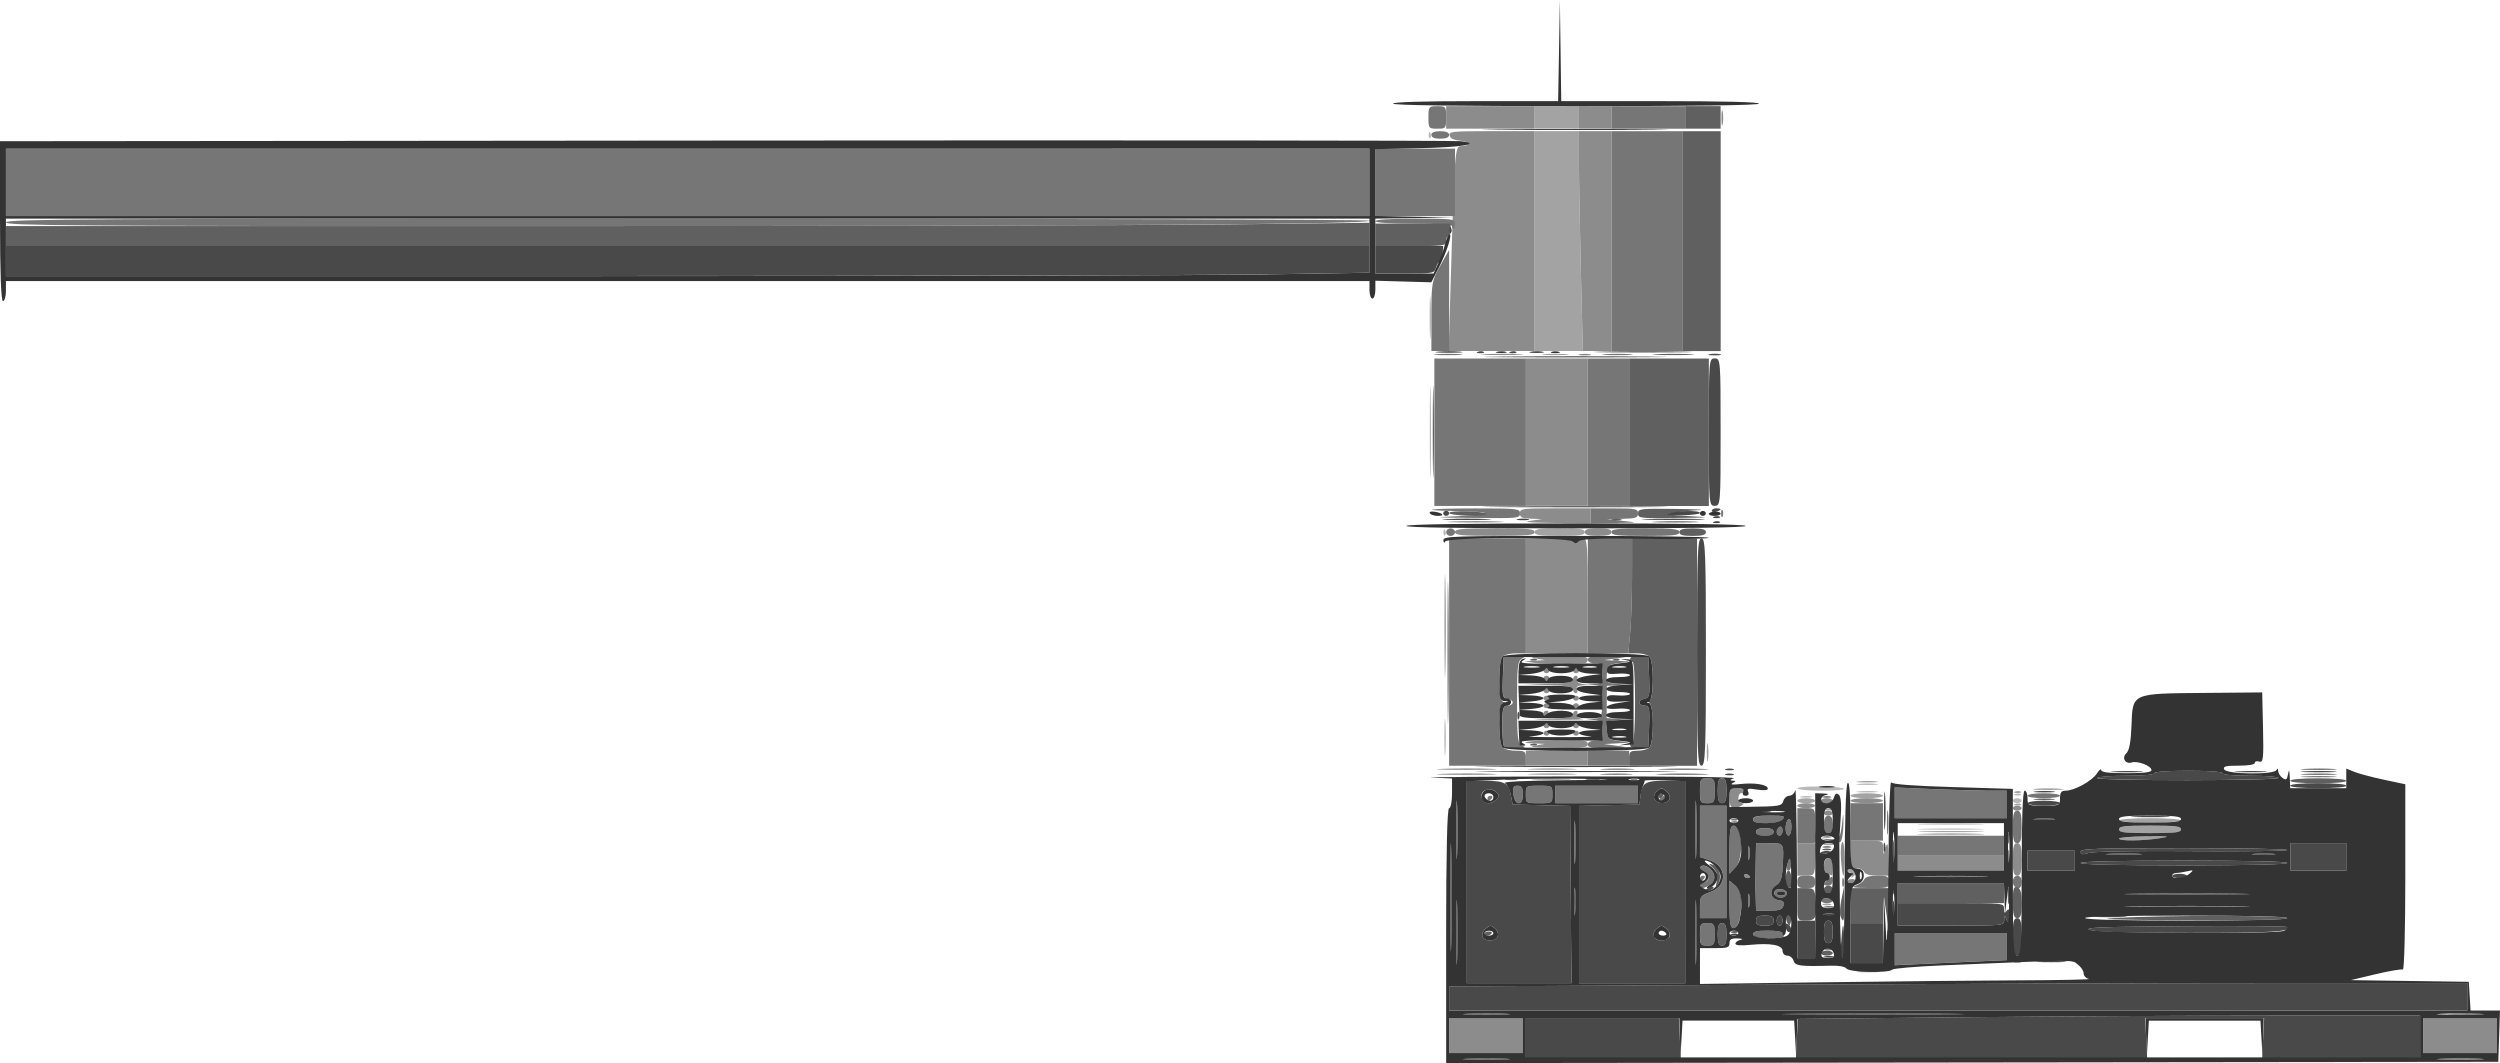 <?xml version="1.0" encoding="UTF-8" standalone="no"?>
<!-- Created with Inkscape (http://www.inkscape.org/) -->

<svg
   width="98.458mm"
   height="41.867mm"
   viewBox="0 0 98.458 41.867"
   version="1.1"
   id="svg1"
   xml:space="preserve"
   inkscape:version="1.3 (0e150ed6c4, 2023-07-21)"
   sodipodi:docname="Lone Pm.svg"
   xmlns:inkscape="http://www.inkscape.org/namespaces/inkscape"
   xmlns:sodipodi="http://sodipodi.sourceforge.net/DTD/sodipodi-0.dtd"
   xmlns="http://www.w3.org/2000/svg"
   xmlns:svg="http://www.w3.org/2000/svg"><sodipodi:namedview
     id="namedview1"
     pagecolor="#ffffff"
     bordercolor="#000000"
     borderopacity="0.25"
     inkscape:showpageshadow="false"
     inkscape:pageopacity="0.0"
     inkscape:pagecheckerboard="true"
     inkscape:deskcolor="#d1d1d1"
     inkscape:document-units="mm"
     showborder="false"
     borderlayer="false"
     inkscape:zoom="0.80087682"
     inkscape:cx="257.21808"
     inkscape:cy="56.812732"
     inkscape:window-width="1920"
     inkscape:window-height="1137"
     inkscape:window-x="-8"
     inkscape:window-y="-8"
     inkscape:window-maximized="1"
     inkscape:current-layer="layer1" /><defs
     id="defs1" /><g
     inkscape:label="Layer 1"
     inkscape:groupmode="layer"
     id="layer1"
     transform="translate(-37.087,-133.447)"><g
       id="g1"
       transform="translate(2.313,2.973)"><path
         style="fill:#b9b9b9;fill-opacity:1"
         d="m 110.529,163.116 c 0.591,-0.018 1.559,-0.018 2.15,0 0.591,0.018 0.108,0.033 -1.075,0.033 -1.183,0 -1.666,-0.015 -1.075,-0.033 z m 0,-0.197 c 0.591,-0.018 1.559,-0.018 2.15,0 0.591,0.018 0.108,0.033 -1.075,0.033 -1.183,0 -1.666,-0.015 -1.075,-0.033 z m 3.516,-0.911 c 0,-0.054 0.079,-0.098 0.174,-0.098 0.096,0 0.174,0.044 0.174,0.098 0,0.054 -0.079,0.098 -0.174,0.098 -0.096,0 -0.174,-0.044 -0.174,-0.098 z m -8.34,-0.166 c 0.112,-0.025 0.295,-0.025 0.407,0 0.112,0.025 0.02,0.045 -0.203,0.045 -0.224,0 -0.315,-0.02 -0.203,-0.045 z m 8.434,-0.098 c 0.084,-0.028 0.184,-0.025 0.223,0.008 0.039,0.033 -0.03,0.056 -0.153,0.052 -0.135,-0.005 -0.163,-0.028 -0.07,-0.059 z m -6.166,-0.102 c 0.209,-0.022 0.523,-0.021 0.697,0.001 0.175,0.022 0.004,0.04 -0.38,0.04 -0.384,-5.6e-4 -0.526,-0.019 -0.318,-0.041 z M 105.56,161.523 c 0,-0.051 0.411,-0.084 0.929,-0.074 1.21,0.024 1.211,0.166 0.001,0.166 -0.511,0 -0.93,-0.042 -0.93,-0.092 z m 2.414,-0.176 c 0.209,-0.022 0.523,-0.021 0.697,0.001 0.175,0.022 0.004,0.04 -0.38,0.04 -0.384,-5.5e-4 -0.526,-0.019 -0.318,-0.041 z m -16.317,-1.847 c 2.3e-4,-0.649 0.019,-0.902 0.042,-0.562 0.023,0.34 0.023,0.872 -4.18e-4,1.181 -0.023,0.309 -0.042,0.031 -0.041,-0.619 z m -0.035,-8.077 c 0.006,-0.115 0.033,-0.138 0.07,-0.059 0.034,0.071 0.029,0.156 -0.009,0.189 -0.039,0.033 -0.066,-0.025 -0.061,-0.129 z m -0.539,-3.928 c -5.2e-5,-1.624 0.016,-2.301 0.035,-1.507 0.02,0.795 0.02,2.123 9.4e-5,2.952 -0.019,0.829 -0.035,0.178 -0.035,-1.445 z m -0.006,-4.526 c 1.81e-4,-0.758 0.018,-1.055 0.041,-0.66 0.022,0.395 0.022,1.015 -3.3e-4,1.378 -0.022,0.363 -0.04,0.04 -0.04,-0.718 z m -0.037,-7.191 c 0.006,-0.115 0.033,-0.138 0.07,-0.059 0.034,0.071 0.029,0.156 -0.009,0.189 -0.039,0.033 -0.066,-0.025 -0.061,-0.129 z"
         id="path7" /><path
         style="fill:#a3a3a3;fill-opacity:1"
         d="m 107.972,168.727 c 0.208,-0.022 0.548,-0.022 0.756,0 0.208,0.022 0.038,0.04 -0.378,0.04 -0.416,0 -0.586,-0.018 -0.378,-0.04 z m 6.168,-0.39 c 0.084,-0.028 0.184,-0.025 0.223,0.008 0.039,0.033 -0.03,0.056 -0.153,0.052 -0.135,-0.005 -0.163,-0.028 -0.07,-0.059 z m -7.562,-2.261 c 0.08,-0.027 0.211,-0.027 0.291,0 0.08,0.027 0.015,0.05 -0.145,0.05 -0.16,0 -0.225,-0.022 -0.145,-0.05 z m 1.117,-1.083 c 0.042,-0.063 0.01,-0.134 -0.07,-0.159 -0.08,-0.024 -0.118,-0.07 -0.085,-0.101 0.034,-0.032 0.138,-0.017 0.231,0.032 0.145,0.076 0.146,0.108 0.009,0.216 -0.095,0.075 -0.13,0.08 -0.086,0.013 z m -1.057,-1.282 c 0.113,-0.025 0.27,-0.023 0.349,0.004 0.079,0.027 -0.014,0.047 -0.206,0.045 -0.192,-0.002 -0.256,-0.024 -0.143,-0.049 z m 11.592,-0.208 c 0,-0.044 0.484,-0.084 1.075,-0.09 0.894,-0.009 0.987,0.004 0.552,0.072 -0.686,0.108 -1.627,0.118 -1.627,0.018 z m -7.7,-0.289 c 0.591,-0.018 1.559,-0.018 2.15,0 0.591,0.018 0.108,0.033 -1.075,0.033 -1.183,0 -1.666,-0.015 -1.075,-0.033 z m 7.7,-0.074 c 0,-0.122 0.213,-0.148 1.22,-0.148 1.007,0 1.22,0.026 1.22,0.148 0,0.122 -0.213,0.148 -1.22,0.148 -1.007,0 -1.22,-0.026 -1.22,-0.148 z m 0,-0.356 c 0,-0.048 0.549,-0.087 1.22,-0.087 0.671,0 1.22,0.039 1.22,0.087 0,0.048 -0.549,0.087 -1.22,0.087 -0.671,0 -1.22,-0.039 -1.22,-0.087 z m -11.529,-0.449 c 0.084,-0.028 0.184,-0.025 0.223,0.008 0.039,0.033 -0.03,0.056 -0.153,0.052 -0.135,-0.005 -0.163,-0.028 -0.07,-0.059 z m 7.439,-0.197 c 0.084,-0.028 0.184,-0.025 0.223,0.008 0.039,0.033 -0.03,0.056 -0.153,0.052 -0.135,-0.005 -0.163,-0.028 -0.07,-0.059 z M 105.56,162.009 c 0,-0.054 0.157,-0.098 0.349,-0.098 0.192,0 0.349,0.044 0.349,0.098 0,0.054 -0.157,0.098 -0.349,0.098 -0.192,0 -0.349,-0.044 -0.349,-0.098 z m 2.092,-0.197 c 0,-0.054 0.288,-0.098 0.639,-0.098 0.352,0 0.639,0.044 0.639,0.098 0,0.054 -0.288,0.098 -0.639,0.098 -0.352,0 -0.639,-0.044 -0.639,-0.098 z m 6.487,-0.166 c 0.084,-0.028 0.184,-0.025 0.223,0.008 0.039,0.033 -0.03,0.056 -0.153,0.052 -0.135,-0.005 -0.163,-0.028 -0.07,-0.059 z m -6.166,-0.398 c 0.209,-0.022 0.523,-0.021 0.697,0.001 0.175,0.022 0.004,0.04 -0.38,0.04 -0.384,-5.6e-4 -0.526,-0.019 -0.318,-0.041 z m -5.981,-1.159 c 6.5e-4,-0.325 0.022,-0.446 0.048,-0.269 0.026,0.177 0.025,0.443 -0.001,0.59 -0.026,0.148 -0.048,0.003 -0.047,-0.322 z m -6.778,-8.659 c 0,-0.12 0.187,-0.148 0.988,-0.148 0.801,0 0.988,0.028 0.988,0.148 0,0.12 -0.187,0.148 -0.988,0.148 -0.801,0 -0.988,-0.028 -0.988,-0.148 z m 0.378,-7.008 c 0.24,-0.021 0.632,-0.021 0.872,0 0.24,0.021 0.044,0.039 -0.436,0.039 -0.479,0 -0.676,-0.017 -0.436,-0.039 z m -0.378,-4.454 v -4.329 h 0.872 0.872 v 1.214 c 0,0.668 0.035,2.616 0.077,4.329 l 0.077,3.115 H 96.164 95.215 Z m 0,-4.871 v -0.443 h 0.872 0.872 v 0.443 0.443 h -0.872 -0.872 z"
         id="path6" /><path
         style="fill:#8c8c8c;fill-opacity:1"
         d="m 130.933,172.169 c 0.434,-0.019 1.114,-0.019 1.511,3.2e-4 0.397,0.019 0.042,0.035 -0.789,0.035 -0.831,-1.7e-4 -1.156,-0.016 -0.722,-0.035 z m -39.088,-0.911 v -0.689 h 1.453 1.453 v 0.689 0.689 h -1.453 -1.453 z m 38.357,0 v -0.689 h 1.453 1.453 v 0.689 0.689 h -1.453 -1.453 z m 1.133,-0.86 c 0.336,-0.02 0.885,-0.02 1.22,0 0.336,0.02 0.061,0.036 -0.61,0.036 -0.671,0 -0.946,-0.016 -0.61,-0.036 z m -24.634,-2.553 c 0.084,-0.028 0.184,-0.025 0.223,0.008 0.039,0.033 -0.03,0.056 -0.153,0.052 -0.135,-0.005 -0.163,-0.028 -0.07,-0.059 z m 0.835,-2.671 c 0,-0.045 0.079,-0.082 0.174,-0.082 0.096,0 0.174,0.037 0.174,0.082 0,0.045 -0.079,0.082 -0.174,0.082 -0.096,0 -0.174,-0.037 -0.174,-0.082 z m -4.068,-0.219 c 0,-0.057 0.052,-0.077 0.116,-0.043 0.064,0.033 0.116,0.08 0.116,0.104 0,0.024 -0.052,0.043 -0.116,0.043 -0.064,0 -0.116,-0.047 -0.116,-0.104 z m 2.092,-0.634 v -0.64 l 0.378,-2.1e-4 0.378,-2e-4 -0.039,0.64 c -0.039,0.634 -0.042,0.64 -0.378,0.64 H 105.56 Z m 1.191,0.574 c -0.213,-0.073 -0.187,-0.624 0.029,-0.624 0.122,0 0.174,0.104 0.174,0.344 0,0.189 -0.013,0.341 -0.029,0.337 -0.016,-0.004 -0.094,-0.03 -0.174,-0.057 z m 0.527,-0.55 c -0.025,-0.338 -0.003,-0.657 0.048,-0.708 0.051,-0.051 0.093,0.225 0.093,0.615 0,0.39 -0.021,0.708 -0.048,0.708 -0.026,0 -0.068,-0.277 -0.093,-0.615 z m 0.912,0.467 c -0.037,-0.081 -0.173,-0.148 -0.303,-0.148 -0.209,0 -0.236,-0.063 -0.236,-0.541 v -0.541 h 0.639 c 0.617,0 0.64,0.01 0.653,0.271 l 0.014,0.271 0.089,-0.295 c 0.067,-0.222 0.092,-0.119 0.102,0.418 l 0.014,0.713 h -0.452 c -0.295,0 -0.476,-0.051 -0.519,-0.148 z m 5.854,-0.492 c 0,-0.503 0.037,-0.64 0.174,-0.64 0.137,0 0.174,0.137 0.174,0.64 0,0.503 -0.037,0.64 -0.174,0.64 -0.137,0 -0.174,-0.137 -0.174,-0.64 z m -4.533,0.148 v -0.295 h 2.092 2.092 v 0.295 0.295 h -2.092 -2.092 z m 4.335,-0.197 c 0,-0.298 0.022,-0.419 0.048,-0.271 0.027,0.149 0.027,0.392 0,0.541 -0.027,0.149 -0.048,0.027 -0.048,-0.271 z m -7.27,-0.852 c 0.08,-0.027 0.211,-0.027 0.291,0 0.08,0.027 0.015,0.05 -0.145,0.05 -0.16,0 -0.225,-0.022 -0.145,-0.05 z m 3.952,-0.107 c 0.591,-0.018 1.559,-0.018 2.15,0 0.591,0.018 0.108,0.033 -1.075,0.033 -1.183,0 -1.666,-0.015 -1.075,-0.033 z m 3.293,-0.279 c 0.006,-0.115 0.033,-0.138 0.07,-0.059 0.034,0.071 0.029,0.156 -0.009,0.189 -0.039,0.033 -0.066,-0.025 -0.061,-0.129 z m -10.841,-0.207 c 0.084,-0.028 0.184,-0.025 0.223,0.008 0.039,0.033 -0.03,0.056 -0.153,0.052 -0.135,-0.005 -0.163,-0.028 -0.07,-0.059 z m 3.625,-0.326 c 0,-0.054 0.079,-0.098 0.174,-0.098 0.096,0 0.174,0.044 0.174,0.098 0,0.054 -0.079,0.098 -0.174,0.098 -0.096,0 -0.174,-0.044 -0.174,-0.098 z m 7.439,-0.197 c 0,-0.054 0.079,-0.098 0.174,-0.098 0.096,0 0.174,0.044 0.174,0.098 0,0.054 -0.079,0.098 -0.174,0.098 -0.096,0 -0.174,-0.044 -0.174,-0.098 z m -11.158,-0.394 c 0,-0.354 0.029,-0.394 0.291,-0.394 0.16,0 0.291,0.044 0.291,0.098 0,0.054 -0.052,0.098 -0.116,0.098 -0.064,0 -0.116,0.088 -0.116,0.197 0,0.108 0.065,0.197 0.145,0.198 0.097,0.001 0.087,0.033 -0.029,0.097 -0.341,0.187 -0.465,0.108 -0.465,-0.295 z m 2.673,0.295 c 0,-0.054 0.157,-0.098 0.349,-0.098 0.192,0 0.349,0.044 0.349,0.098 0,0.054 -0.157,0.098 -0.349,0.098 -0.192,0 -0.349,-0.044 -0.349,-0.098 z m 0.93,-0.197 c 0,-0.054 0.105,-0.098 0.232,-0.098 0.128,0 0.232,0.044 0.232,0.098 0,0.054 -0.105,0.098 -0.232,0.098 -0.128,0 -0.232,-0.044 -0.232,-0.098 z m 1.162,0 c 0,-0.054 0.288,-0.098 0.639,-0.098 0.352,0 0.639,0.044 0.639,0.098 0,0.054 -0.288,0.098 -0.639,0.098 -0.352,0 -0.639,-0.044 -0.639,-0.098 z m 7.294,-0.466 c 0.272,-0.021 0.716,-0.021 0.988,0 0.272,0.021 0.049,0.038 -0.494,0.038 -0.543,0 -0.766,-0.017 -0.494,-0.038 z m -19.697,-0.394 c 0.37,-0.02 0.945,-0.019 1.279,4.1e-4 0.333,0.02 0.031,0.036 -0.673,0.036 -0.703,-2.3e-4 -0.976,-0.016 -0.606,-0.036 z m 3.781,0.006 c 0.084,-0.028 0.184,-0.025 0.223,0.008 0.039,0.033 -0.03,0.056 -0.153,0.052 -0.135,-0.005 -0.163,-0.028 -0.07,-0.059 z m -3.901,-0.203 c 0.432,-0.019 1.138,-0.019 1.569,0 0.432,0.019 0.078,0.034 -0.785,0.034 -0.863,0 -1.216,-0.015 -0.785,-0.034 z m 0,-0.197 c 0.432,-0.019 1.138,-0.019 1.569,0 0.432,0.019 0.078,0.034 -0.785,0.034 -0.863,0 -1.216,-0.015 -0.785,-0.034 z m -0.262,-0.419 v -0.295 h 1.22 1.22 v 0.295 0.295 h -1.22 -1.22 z m 0.349,-0.492 0.407,-0.072 -0.397,-0.013 c -0.78,-0.025 -0.253,-0.12 0.702,-0.126 1.343,-0.009 1.38,-0.004 1.38,0.162 0,0.123 -0.21,0.145 -1.25,0.135 -0.859,-0.009 -1.122,-0.036 -0.843,-0.085 z m 0.349,-0.492 c 0,-0.054 0.052,-0.098 0.116,-0.098 0.064,0 0.116,0.044 0.116,0.098 0,0.054 -0.052,0.098 -0.116,0.098 -0.064,0 -0.116,-0.044 -0.116,-0.098 z m 1.162,0 c 0,-0.054 0.052,-0.098 0.116,-0.098 0.064,0 0.116,0.044 0.116,0.098 0,0.054 -0.052,0.098 -0.116,0.098 -0.064,0 -0.116,-0.044 -0.116,-0.098 z m -1.162,-0.295 c 0,-0.054 0.052,-0.098 0.116,-0.098 0.064,0 0.116,0.044 0.116,0.098 0,0.054 -0.052,0.098 -0.116,0.098 -0.064,0 -0.116,-0.044 -0.116,-0.098 z m 1.162,0 c 0,-0.054 0.052,-0.098 0.116,-0.098 0.064,0 0.116,0.044 0.116,0.098 0,0.054 -0.052,0.098 -0.116,0.098 -0.064,0 -0.116,-0.044 -0.116,-0.098 z m -0.959,-0.27 c 0.745,-0.026 0.959,-0.065 0.959,-0.177 0,-0.079 0.051,-0.144 0.113,-0.144 0.062,0 0.084,0.063 0.049,0.14 -0.041,0.091 0.032,0.155 0.207,0.183 0.149,0.024 -0.305,0.041 -1.008,0.037 -1.074,-0.006 -1.125,-0.012 -0.32,-0.04 z m -0.203,-0.222 c 0,-0.054 0.055,-0.098 0.123,-0.098 0.068,0 0.091,0.044 0.051,0.098 -0.04,0.054 -0.095,0.098 -0.123,0.098 -0.028,0 -0.051,-0.044 -0.051,-0.098 z m -3.9,-3.444 c 0,-1.813 0.016,-2.555 0.035,-1.648 0.019,0.906 0.019,2.39 0,3.296 -0.019,0.906 -0.035,0.165 -0.035,-1.648 z m 3.9,3.149 c 0,-0.054 0.052,-0.098 0.116,-0.098 0.064,0 0.116,0.044 0.116,0.098 0,0.054 -0.052,0.098 -0.116,0.098 -0.064,0 -0.116,-0.044 -0.116,-0.098 z m 1.162,0 c 0,-0.054 0.052,-0.098 0.116,-0.098 0.064,0 0.116,0.044 0.116,0.098 0,0.054 -0.052,0.098 -0.116,0.098 -0.064,0 -0.116,-0.044 -0.116,-0.098 z m -1.162,-0.295 c 0,-0.054 0.052,-0.098 0.116,-0.098 0.064,0 0.116,0.044 0.116,0.098 0,0.054 -0.052,0.098 -0.116,0.098 -0.064,0 -0.116,-0.044 -0.116,-0.098 z m 1.162,0 c 0,-0.054 0.052,-0.098 0.116,-0.098 0.064,0 0.116,0.044 0.116,0.098 0,0.054 -0.052,0.098 -0.116,0.098 -0.064,0 -0.116,-0.044 -0.116,-0.098 z m -1.162,-0.295 c 0,-0.054 0.052,-0.098 0.116,-0.098 0.064,0 0.116,0.044 0.116,0.098 0,0.054 -0.052,0.098 -0.116,0.098 -0.064,0 -0.116,-0.044 -0.116,-0.098 z m 1.162,-0.045 c 0,-0.112 -0.214,-0.151 -0.959,-0.177 l -0.959,-0.033 0.959,-0.02 c 0.764,-0.016 0.959,-0.05 0.959,-0.168 0,-0.081 0.051,-0.148 0.113,-0.148 0.062,0 0.084,0.063 0.049,0.14 -0.041,0.091 0.032,0.155 0.207,0.183 l 0.27,0.044 -0.274,0.013 c -0.193,0.009 -0.254,0.057 -0.207,0.161 0.037,0.081 0.016,0.148 -0.046,0.148 -0.062,0 -0.113,-0.065 -0.113,-0.144 z m -1.162,-0.447 c 0,-0.054 0.052,-0.098 0.116,-0.098 0.064,0 0.116,0.044 0.116,0.098 0,0.054 -0.052,0.098 -0.116,0.098 -0.064,0 -0.116,-0.044 -0.116,-0.098 z m 0,-0.295 c 0,-0.054 0.052,-0.098 0.116,-0.098 0.064,0 0.116,0.044 0.116,0.098 0,0.054 -0.052,0.098 -0.116,0.098 -0.064,0 -0.116,-0.044 -0.116,-0.098 z m 1.162,0 c 0,-0.054 0.052,-0.098 0.116,-0.098 0.064,0 0.116,0.044 0.116,0.098 0,0.054 -0.052,0.098 -0.116,0.098 -0.064,0 -0.116,-0.044 -0.116,-0.098 z m -1.511,-0.307 -0.407,-0.061 0.407,-0.026 0.407,-0.026 -0.407,-0.072 c -0.28,-0.05 -0.016,-0.076 0.843,-0.085 1.04,-0.011 1.25,0.012 1.25,0.135 0,0.081 -0.065,0.151 -0.145,0.155 -0.729,0.039 -1.613,0.03 -1.947,-0.019 z m -0.349,-2.645 v -2.263 h 0.848 c 0.519,0 0.908,0.048 1.003,0.123 0.123,0.098 0.165,0.098 0.207,0 0.029,-0.068 0.127,-0.123 0.218,-0.123 0.137,0 0.165,0.376 0.165,2.263 v 2.263 h -1.22 -1.22 z m -2.79,-2.509 c 0,-0.124 0.252,-0.148 1.569,-0.148 1.317,0 1.569,0.024 1.569,0.148 0,0.124 -0.252,0.148 -1.569,0.148 -1.317,0 -1.569,-0.024 -1.569,-0.148 z m 5.114,0 c 0,-0.109 0.136,-0.148 0.523,-0.148 0.387,0 0.523,0.038 0.523,0.148 0,0.109 -0.136,0.148 -0.523,0.148 -0.387,0 -0.523,-0.038 -0.523,-0.148 z m -2.15,-0.443 0.465,-0.07 -0.436,-0.014 c -0.353,-0.011 -0.436,-0.051 -0.436,-0.211 0,-0.186 0.077,-0.197 1.395,-0.197 h 1.395 v 0.295 0.295 l -1.424,-0.014 c -0.973,-0.01 -1.277,-0.036 -0.959,-0.084 z m -0.174,-3.493 v -2.903 h 1.22 1.22 v 2.903 2.903 H 96.087 94.867 Z M 93.268,144.422 c 0.368,-0.019 0.969,-0.019 1.337,0 0.368,0.019 0.067,0.035 -0.668,0.035 -0.735,0 -1.036,-0.016 -0.668,-0.035 z m 3.719,0.005 c 0.112,-0.025 0.295,-0.025 0.407,0 0.112,0.025 0.02,0.045 -0.203,0.045 -0.224,0 -0.315,-0.02 -0.203,-0.045 z m -5.093,-2.417 c 0.16,-5.555 0.176,-5.781 0.415,-5.781 0.387,0 0.365,-0.183 -0.027,-0.215 -0.25,-0.02 -0.392,-0.089 -0.418,-0.203 -0.035,-0.158 0.105,-0.172 1.655,-0.172 h 1.694 v 4.329 4.329 h -1.693 -1.693 z m 5.141,-0.828 c -0.042,-1.714 -0.077,-3.662 -0.077,-4.329 v -1.214 h 0.639 0.639 v 4.329 4.329 h -0.562 -0.562 z m -5.307,-6.084 v -0.443 h 1.743 1.743 v 0.443 0.443 h -1.743 -1.743 z m 5.23,0 v -0.443 h 0.639 0.639 v 0.443 0.443 h -0.639 -0.639 z m 5.612,0 c 8.7e-4,-0.271 0.023,-0.37 0.05,-0.22 0.027,0.15 0.026,0.371 -0.002,0.492 -0.028,0.121 -0.05,-0.001 -0.049,-0.272 z"
         id="path5" /><path
         style="fill:#767676;fill-opacity:1"
         d="m 130.349,170.403 c 0.113,-0.025 0.27,-0.023 0.349,0.004 0.079,0.027 -0.014,0.047 -0.206,0.045 -0.192,-0.002 -0.256,-0.024 -0.143,-0.049 z m -20.953,-2.547 v -0.632 h 2.208 2.208 v 0.531 0.531 l -1.366,0.059 c -0.751,0.033 -1.745,0.078 -2.208,0.101 l -0.843,0.041 z m -7.671,-0.583 c 0,-0.407 0.024,-0.443 0.291,-0.443 0.267,0 0.291,0.036 0.291,0.443 0,0.407 -0.024,0.443 -0.291,0.443 -0.267,0 -0.291,-0.036 -0.291,-0.443 z m 2.092,0 c 0,-0.111 0.141,-0.148 0.569,-0.148 0.398,0 0.589,0.044 0.636,0.148 0.054,0.12 -0.051,0.148 -0.569,0.148 -0.488,0 -0.636,-0.034 -0.636,-0.148 z m -0.93,-1.181 v -0.935 l 0.232,0.197 c 0.162,0.137 0.232,0.328 0.232,0.627 0,0.626 -0.122,1.045 -0.305,1.045 -0.124,0 -0.16,-0.207 -0.16,-0.935 z m -1.162,0.1 c 0,-0.411 0.028,-0.451 0.403,-0.584 0.706,-0.25 0.671,-1.036 -0.057,-1.269 l -0.346,-0.111 v -1.012 -1.012 h 0.523 0.523 v 2.214 2.214 h -0.523 -0.523 z m 1.891,-0.247 c 0,-0.244 0.023,-0.343 0.05,-0.221 0.028,0.122 0.028,0.321 0,0.443 -0.028,0.122 -0.05,0.022 -0.05,-0.221 z m 0.303,-0.123 c -0.014,-0.503 -0.013,-0.701 0.005,-1.673 l 0.009,-0.467 h 0.523 c 0.59,0 0.578,-0.02 0.527,0.934 -0.024,0.452 -0.084,0.62 -0.257,0.723 -0.296,0.176 -0.236,0.547 0.095,0.587 0.183,0.022 0.233,0.081 0.19,0.221 -0.047,0.153 -0.162,0.191 -0.569,0.191 h -0.509 z m 2.719,0.35 c 0.113,-0.025 0.27,-0.023 0.349,0.004 0.079,0.027 -0.014,0.047 -0.206,0.045 -0.192,-0.002 -0.256,-0.024 -0.143,-0.049 z m 12.26,-0.005 c 1.103,-0.016 2.907,-0.016 4.01,0 1.103,0.016 0.201,0.029 -2.005,0.029 -2.206,0 -3.108,-0.013 -2.005,-0.029 z m -12.408,-0.222 c 0,-0.054 0.105,-0.098 0.232,-0.098 0.128,0 0.232,0.044 0.232,0.098 0,0.054 -0.105,0.098 -0.232,0.098 -0.128,0 -0.232,-0.044 -0.232,-0.098 z m -1.798,-0.191 c -0.042,-0.057 -0.046,-0.144 -0.01,-0.193 0.099,-0.136 0.471,-0.059 0.471,0.098 0,0.167 -0.355,0.24 -0.461,0.096 z m 0.403,-0.087 c 0,-0.045 -0.079,-0.082 -0.174,-0.082 -0.096,0 -0.174,0.037 -0.174,0.082 0,0.045 0.079,0.082 0.174,0.082 0.096,0 0.174,-0.037 0.174,-0.082 z m -3.371,-0.301 c 0,-0.048 0.079,-0.113 0.174,-0.144 0.236,-0.077 0.22,-0.326 -0.028,-0.444 -0.111,-0.053 -0.161,-0.131 -0.111,-0.174 0.145,-0.123 0.483,0.109 0.528,0.363 0.024,0.139 -0.043,0.282 -0.168,0.359 -0.242,0.149 -0.396,0.165 -0.396,0.041 z m 3.836,-0.158 c 0,-0.208 0.054,-0.246 0.349,-0.246 0.294,0 0.349,0.038 0.349,0.246 0,0.208 -0.054,0.246 -0.349,0.246 -0.294,0 -0.349,-0.038 -0.349,-0.246 z m 1.766,0 c 0.002,-0.162 0.028,-0.217 0.058,-0.121 0.029,0.096 0.028,0.229 -0.004,0.295 -0.032,0.067 -0.056,-0.012 -0.054,-0.174 z m 0.532,0.144 c 0.145,-0.049 0.295,-0.157 0.332,-0.24 0.045,-0.099 0.222,-0.15 0.52,-0.15 0.405,0 0.452,0.026 0.452,0.246 0,0.239 -0.023,0.246 -0.785,0.24 -0.594,-0.005 -0.72,-0.028 -0.52,-0.096 z m 6.264,0.037 c -0.146,-0.124 -0.077,-0.426 0.097,-0.426 0.108,0 0.174,0.093 0.174,0.246 0,0.239 -0.113,0.314 -0.271,0.18 z m -7.516,-0.089 c 0,-0.031 0.079,-0.123 0.174,-0.204 0.155,-0.131 0.174,-0.125 0.174,0.056 0,0.116 -0.075,0.204 -0.174,0.204 -0.096,0 -0.174,-0.025 -0.174,-0.056 z m -4.882,-0.239 c 0,-0.054 0.055,-0.098 0.123,-0.098 0.068,0 0.091,0.044 0.051,0.098 -0.04,0.054 -0.095,0.098 -0.123,0.098 -0.028,0 -0.051,-0.044 -0.051,-0.098 z m 8.688,-0.073 c 0.655,-0.018 1.728,-0.018 2.383,0 0.655,0.018 0.119,0.032 -1.191,0.032 -1.311,0 -1.847,-0.014 -1.191,-0.032 z m -7.526,-1.045 c 0,-0.739 0.035,-0.948 0.16,-0.948 0.359,0 0.416,1.277 0.073,1.646 l -0.232,0.25 z m 2.281,0.552 c 0.109,-0.386 0.16,-0.399 0.16,-0.041 0,0.171 -0.053,0.312 -0.118,0.312 -0.07,0 -0.087,-0.11 -0.042,-0.271 z m -1.552,-0.418 c 0,-0.244 0.023,-0.343 0.05,-0.221 0.028,0.122 0.028,0.321 0,0.443 -0.028,0.122 -0.05,0.022 -0.05,-0.221 z m 5.896,-0.295 v -0.394 h 2.092 2.092 v 0.394 0.394 h -2.092 -2.092 z m -2.935,0.033 c 0.08,-0.027 0.211,-0.027 0.291,0 0.08,0.027 0.015,0.05 -0.145,0.05 -0.16,0 -0.225,-0.022 -0.145,-0.05 z m 7.262,-0.328 c 0,-0.189 0.024,-0.267 0.053,-0.172 0.029,0.095 0.029,0.25 0,0.344 -0.029,0.095 -0.053,0.017 -0.053,-0.172 z M 105.56,162.993 v -0.689 h 0.349 c 0.345,0 0.349,0.006 0.349,0.533 0,0.293 0.032,0.603 0.071,0.689 0.056,0.124 -0.014,0.156 -0.349,0.156 H 105.56 Z m 1.22,0.582 -0.349,-0.082 0.381,0.028 c 0.421,0.031 0.453,-0.019 0.53,-0.824 0.023,-0.244 0.037,-0.136 0.031,0.238 -0.006,0.374 -0.064,0.69 -0.128,0.701 -0.064,0.011 -0.273,-0.017 -0.465,-0.062 z m 7.265,-0.533 c 0,-0.503 0.037,-0.64 0.174,-0.64 0.137,0 0.174,0.137 0.174,0.64 0,0.503 -0.037,0.64 -0.174,0.64 -0.137,0 -0.174,-0.137 -0.174,-0.64 z m -6.393,-0.197 v -0.738 h 0.639 0.639 v 0.738 0.738 h -0.639 -0.639 z m 1.435,0 c 4.3e-4,-0.433 0.021,-0.598 0.045,-0.366 0.025,0.231 0.024,0.586 -7.6e-4,0.787 -0.025,0.202 -0.045,0.012 -0.045,-0.421 z m -5.154,0.394 c 0,-0.098 0.116,-0.148 0.349,-0.148 0.232,0 0.349,0.049 0.349,0.148 0,0.098 -0.116,0.148 -0.349,0.148 -0.232,0 -0.349,-0.049 -0.349,-0.148 z m 0.814,0.006 c 0,-0.078 0.052,-0.169 0.116,-0.203 0.064,-0.033 0.116,0.03 0.116,0.142 0,0.111 -0.052,0.203 -0.116,0.203 -0.064,0 -0.116,-0.064 -0.116,-0.142 z m 0.349,-0.148 c 0,-0.159 0.052,-0.317 0.116,-0.35 0.069,-0.036 0.116,0.081 0.116,0.289 0,0.193 -0.052,0.35 -0.116,0.35 -0.064,0 -0.116,-0.13 -0.116,-0.289 z m 1.511,-0.153 c 0,-0.241 0.053,-0.344 0.174,-0.344 0.122,0 0.174,0.104 0.174,0.344 0,0.241 -0.053,0.344 -0.174,0.344 -0.122,0 -0.174,-0.104 -0.174,-0.344 z m 2.692,0.148 c 0,-0.135 0.026,-0.191 0.059,-0.123 0.032,0.068 0.032,0.178 0,0.246 -0.032,0.068 -0.059,0.012 -0.059,-0.123 z m -5.481,-0.344 c 0,-0.114 0.15,-0.148 0.654,-0.148 0.568,0 0.635,0.019 0.509,0.148 -0.088,0.09 -0.343,0.148 -0.654,0.148 -0.375,0 -0.509,-0.039 -0.509,-0.148 z m -0.835,-0.018 c 0.084,-0.028 0.184,-0.025 0.223,0.008 0.039,0.033 -0.03,0.056 -0.153,0.052 -0.135,-0.005 -0.163,-0.028 -0.07,-0.059 z m 6.415,-0.637 v -0.606 l 1.482,0.064 c 0.815,0.035 1.809,0.064 2.208,0.064 l 0.726,4e-4 v 0.541 0.541 h -2.208 -2.208 z M 94.38,161.763 c -0.039,-0.281 -0.009,-0.344 0.162,-0.344 0.162,0 0.209,0.078 0.209,0.344 0,0.228 -0.054,0.344 -0.162,0.344 -0.098,0 -0.18,-0.135 -0.209,-0.344 z m 0.487,0 c 0,-0.343 0.003,-0.344 0.523,-0.344 0.52,0 0.523,0.002 0.523,0.344 0,0.343 -0.003,0.344 -0.523,0.344 -0.52,0 -0.523,-0.002 -0.523,-0.344 z m 1.162,0 v -0.344 h 1.627 1.627 v 0.344 0.344 h -1.627 -1.627 z m 5.695,-0.148 c 0,-0.459 0.019,-0.492 0.291,-0.492 0.271,0 0.291,0.033 0.291,0.492 0,0.459 -0.019,0.492 -0.291,0.492 -0.271,0 -0.291,-0.033 -0.291,-0.492 z m -8.369,0.295 c 0,-0.054 0.055,-0.098 0.123,-0.098 0.068,0 0.091,0.044 0.051,0.098 -0.04,0.054 -0.095,0.098 -0.123,0.098 -0.028,0 -0.051,-0.044 -0.051,-0.098 z m 6.8,0 c 0.04,-0.054 0.124,-0.098 0.188,-0.098 0.064,0 0.084,0.044 0.044,0.098 -0.04,0.054 -0.124,0.098 -0.188,0.098 -0.064,0 -0.084,-0.044 -0.044,-0.098 z m 6.422,-0.065 c 0.08,-0.027 0.211,-0.027 0.291,0 0.08,0.027 0.015,0.05 -0.145,0.05 -0.16,0 -0.225,-0.022 -0.145,-0.05 z m 8.049,-0.033 c 0,-0.054 0.288,-0.098 0.639,-0.098 0.352,0 0.639,0.044 0.639,0.098 0,0.054 -0.288,0.098 -0.639,0.098 -0.352,0 -0.639,-0.044 -0.639,-0.098 z M 94.082,161.154 c 0.112,-0.025 0.295,-0.025 0.407,0 0.112,0.025 0.02,0.045 -0.203,0.045 -0.224,0 -0.315,-0.02 -0.203,-0.045 z m 3.198,-0.002 c 0.145,-0.024 0.354,-0.023 0.465,0.002 0.111,0.025 -0.007,0.044 -0.263,0.043 -0.256,-0.001 -0.347,-0.021 -0.202,-0.045 z m 28.247,-0.101 c 0.338,-0.02 0.861,-0.02 1.162,4.7e-4 0.302,0.02 0.025,0.036 -0.614,0.036 -0.639,-2.6e-4 -0.886,-0.017 -0.548,-0.037 z m -33.944,-0.099 c 0.527,-0.018 1.39,-0.018 1.918,0 0.527,0.018 0.096,0.033 -0.959,0.033 -1.055,0 -1.486,-0.015 -0.959,-0.033 z m 6.338,7.6e-4 c 0.306,-0.02 0.776,-0.02 1.046,5.4e-4 0.27,0.021 0.02,0.037 -0.556,0.037 -0.575,-3e-4 -0.796,-0.017 -0.49,-0.037 z m -6.338,-0.198 c 0.527,-0.018 1.39,-0.018 1.918,0 0.527,0.018 0.096,0.033 -0.959,0.033 -1.055,0 -1.486,-0.015 -0.959,-0.033 z m 6.335,8.8e-4 c 0.304,-0.02 0.801,-0.02 1.104,0 0.304,0.02 0.055,0.037 -0.552,0.037 -0.607,0 -0.856,-0.017 -0.552,-0.037 z m -6.073,-4.601 v -4.477 h 1.511 1.511 v 2.263 2.263 h -0.384 c -0.211,0 -0.446,0.053 -0.523,0.118 -0.195,0.165 -0.19,1.718 0.006,1.785 0.116,0.04 0.116,0.051 0,0.057 -0.197,0.011 -0.202,1.593 -0.006,1.759 0.077,0.065 0.312,0.118 0.523,0.118 0.349,0 0.384,0.027 0.384,0.295 v 0.295 h -1.511 -1.511 z m 5.463,4.182 v -0.295 h 0.814 0.814 v 0.295 0.295 h -0.814 -0.814 z m -3.293,-0.459 c -0.043,-0.036 -0.077,-0.412 -0.077,-0.836 0,-0.605 0.036,-0.771 0.167,-0.771 0.281,0 0.337,-0.206 0.072,-0.265 -0.232,-0.051 -0.246,-0.109 -0.215,-0.854 l 0.034,-0.799 0.465,-0.026 c 0.37,-0.021 0.424,-0.005 0.262,0.079 -0.18,0.093 -0.203,0.287 -0.203,1.718 0,1.433 0.023,1.625 0.203,1.714 0.166,0.082 0.126,0.101 -0.213,0.103 -0.229,0.002 -0.451,-0.026 -0.494,-0.063 z m 3.293,-0.082 c 0,-0.092 0.11,-0.148 0.291,-0.148 0.261,0 0.291,-0.04 0.291,-0.387 0,-0.347 -0.033,-0.391 -0.32,-0.428 l -0.32,-0.041 0.303,-0.015 c 0.291,-0.014 0.304,-0.04 0.323,-0.647 0.02,-0.622 0.015,-0.633 -0.303,-0.674 l -0.323,-0.041 0.32,-0.015 c 0.293,-0.013 0.32,-0.048 0.32,-0.408 0,-0.354 -0.029,-0.394 -0.291,-0.394 -0.181,0 -0.291,-0.056 -0.291,-0.148 0,-0.119 0.163,-0.145 0.843,-0.133 0.772,0.013 0.799,0.021 0.32,0.084 l -0.523,0.069 0.523,0.029 0.523,0.029 -0.454,0.06 c -0.426,0.056 -0.455,0.082 -0.482,0.424 -0.028,0.36 -0.023,0.364 0.454,0.401 l 0.482,0.037 -0.468,0.017 -0.468,0.017 -0.005,0.635 -0.005,0.635 0.473,0.037 0.473,0.037 -0.482,0.017 c -0.482,0.017 -0.482,0.018 -0.454,0.386 0.027,0.348 0.055,0.372 0.482,0.429 l 0.454,0.06 -0.523,0.029 -0.523,0.029 0.523,0.069 c 0.479,0.063 0.452,0.07 -0.32,0.084 -0.679,0.012 -0.843,-0.014 -0.843,-0.133 z m 0,-5.854 v -2.263 h 0.872 0.872 l -6.97e-4,1.451 c -3.83e-4,0.798 -0.034,1.817 -0.075,2.263 l -0.075,0.812 h -0.796 -0.796 z m -5.579,-2.509 c 0,-0.081 0.078,-0.148 0.174,-0.148 0.096,0 0.174,0.066 0.174,0.148 0,0.081 -0.078,0.148 -0.174,0.148 -0.096,0 -0.174,-0.066 -0.174,-0.148 z m 6.509,0 c 0,-0.123 0.226,-0.148 1.337,-0.148 1.111,0 1.337,0.025 1.337,0.148 0,0.123 -0.226,0.148 -1.337,0.148 -1.111,0 -1.337,-0.025 -1.337,-0.148 z m -6.248,-0.418 c 0.495,-0.018 1.306,-0.018 1.802,0 0.495,0.018 0.09,0.034 -0.901,0.034 -0.991,0 -1.396,-0.015 -0.901,-0.034 z m 5.434,-0.222 v -0.295 h 0.93 c 0.852,0 0.93,0.016 0.93,0.197 0,0.17 -0.084,0.199 -0.61,0.213 l -0.61,0.016 0.639,0.066 c 0.616,0.064 0.604,0.067 -0.32,0.082 l -0.959,0.016 z m -5.172,0.006 c 1.371,-0.065 1.341,-0.17 -0.055,-0.196 -1.669,-0.03 -1.189,-0.105 0.675,-0.105 1.685,0 1.763,0.009 1.763,0.197 0,0.189 -0.07,0.196 -1.773,0.178 -1.683,-0.018 -1.714,-0.022 -0.61,-0.074 z m 10.305,-0.104 c 0,-0.135 0.026,-0.191 0.059,-0.123 0.032,0.068 0.032,0.178 0,0.246 -0.032,0.068 -0.059,0.012 -0.059,-0.123 z m -11.293,-3.198 v -2.903 h 1.802 1.802 v 2.903 2.903 h -1.802 -1.802 z m 6.044,0 v -2.903 h 0.814 0.814 v 2.903 2.903 h -0.814 -0.814 z m -5.954,-3.073 c 0.273,-0.021 0.692,-0.021 0.93,6.5e-4 0.238,0.021 0.014,0.038 -0.497,0.038 -0.511,-3.5e-4 -0.706,-0.018 -0.433,-0.038 z m 6.622,1.3e-4 c 0.272,-0.021 0.716,-0.021 0.988,0 0.272,0.021 0.049,0.038 -0.494,0.038 -0.543,0 -0.766,-0.017 -0.494,-0.038 z m -6.829,-1.493 c 0,-1.316 0.013,-1.393 0.349,-1.992 l 0.349,-0.624 9.2e-5,1.992 9.2e-5,1.992 h -0.349 -0.349 z m 7.09,-2.961 v -4.329 h 1.395 1.395 v 4.329 4.329 h -1.395 -1.395 z m -6.277,-0.59 c 0,-0.061 -0.581,-0.098 -1.511,-0.098 -0.93,0 -1.511,-0.038 -1.511,-0.098 0,-0.061 0.601,-0.098 1.569,-0.098 1.492,0 1.569,0.01 1.569,0.197 0,0.108 -0.026,0.197 -0.058,0.197 -0.032,0 -0.058,-0.044 -0.058,-0.098 z m -56.954,-0.148 c 0,-0.131 3.061,-0.148 26.85,-0.148 14.767,0 26.85,0.037 26.85,0.082 0,0.143 -10.645,0.213 -32.516,0.213 -18.752,1e-4 -21.183,-0.017 -21.183,-0.147 z m 0,-1.574 v -1.328 H 61.857 88.706 v 1.328 1.328 H 61.857 35.007 Z m 53.932,0 v -1.328 h 1.569 1.569 v 1.328 1.328 h -1.569 -1.569 z m 2.208,-1.869 c 0,-0.098 0.116,-0.148 0.349,-0.148 0.232,0 0.349,0.049 0.349,0.148 0,0.098 -0.116,0.148 -0.349,0.148 -0.232,0 -0.349,-0.049 -0.349,-0.148 z m -0.116,-0.689 c 0,-0.426 0.013,-0.443 0.349,-0.443 0.336,0 0.349,0.016 0.349,0.443 0,0.426 -0.013,0.443 -0.349,0.443 -0.336,0 -0.349,-0.016 -0.349,-0.443 z m 7.206,0 v -0.443 h 1.453 1.453 v 0.443 0.443 h -1.453 -1.453 z"
         id="path4" /><path
         style="fill:#606060;fill-opacity:1"
         d="m 92.576,172.169 c 0.434,-0.019 1.114,-0.019 1.511,3.2e-4 0.397,0.019 0.042,0.035 -0.789,0.035 -0.831,-1.7e-4 -1.156,-0.016 -0.722,-0.035 z m 0,-1.771 c 0.434,-0.019 1.114,-0.019 1.511,3.1e-4 0.397,0.019 0.042,0.035 -0.789,0.035 -0.831,-1.7e-4 -1.156,-0.016 -0.722,-0.035 z m 13.914,-2.387 c 0,-0.054 0.105,-0.098 0.232,-0.098 0.128,0 0.232,0.044 0.232,0.098 0,0.054 -0.105,0.098 -0.232,0.098 -0.128,0 -0.232,-0.044 -0.232,-0.098 z m -4.068,-0.738 c 0,-0.328 0.045,-0.443 0.174,-0.443 0.129,0 0.174,0.115 0.174,0.443 0,0.328 -0.045,0.443 -0.174,0.443 -0.129,0 -0.174,-0.115 -0.174,-0.443 z m -9.182,-0.033 c 0,-0.045 0.076,-0.082 0.169,-0.082 0.093,0 0.142,0.037 0.109,0.082 -0.033,0.045 -0.109,0.082 -0.169,0.082 -0.06,0 -0.109,-0.037 -0.109,-0.082 z m 9.742,-0.084 c 0.084,-0.028 0.184,-0.025 0.223,0.008 0.039,0.033 -0.03,0.056 -0.153,0.052 -0.135,-0.005 -0.163,-0.028 -0.07,-0.059 z m 2.176,-0.355 c -0.05,-0.097 -0.058,-0.204 -0.018,-0.238 0.118,-0.1 0.213,0.04 0.159,0.234 -0.048,0.172 -0.054,0.172 -0.141,0.003 z m 2.495,-0.66 v -0.689 h 0.756 0.756 l -0.019,0.713 -0.019,0.713 -0.078,-0.541 -0.078,-0.541 -0.019,0.517 -0.019,0.517 h -0.639 -0.639 z m -2.092,-0.049 v -0.64 h 0.337 c 0.318,0 0.34,0.026 0.385,0.467 0.069,0.678 0.005,0.812 -0.386,0.812 -0.335,0 -0.335,-2.8e-4 -0.335,-0.64 z m 1.697,0.467 c -0.034,-0.095 -0.018,-0.394 0.037,-0.664 l 0.099,-0.492 0.014,0.664 c 0.014,0.664 -0.032,0.815 -0.149,0.492 z m 10.798,0.069 c 1.846,-0.112 6.8,-0.109 6.8,0.005 0,0.064 -1.392,0.093 -3.981,0.082 -2.765,-0.011 -3.626,-0.038 -2.819,-0.087 z m -4.01,-0.632 c 0,-0.525 0.03,-0.627 0.174,-0.58 0.128,0.042 0.174,0.212 0.174,0.636 0,0.45 -0.039,0.58 -0.174,0.58 -0.137,0 -0.174,-0.136 -0.174,-0.636 z m -0.198,-0.249 c 0,-0.298 0.022,-0.419 0.048,-0.271 0.027,0.149 0.027,0.392 0,0.541 -0.027,0.149 -0.048,0.027 -0.048,-0.271 z m -4.335,-0.098 v -0.394 h 2.092 2.092 v 0.394 0.394 h -2.092 -2.092 z M 109.302,165.502 c 0.002,-0.162 0.028,-0.217 0.058,-0.121 0.029,0.096 0.028,0.229 -0.004,0.295 -0.032,0.067 -0.056,-0.012 -0.054,-0.174 z m -2.696,0 c 0,-0.081 0.079,-0.148 0.174,-0.148 0.096,0 0.174,0.066 0.174,0.148 0,0.081 -0.079,0.148 -0.174,0.148 -0.096,0 -0.174,-0.066 -0.174,-0.148 z m -4.221,-0.322 c 0.048,-0.233 0.008,-0.378 -0.145,-0.521 -0.189,-0.177 -0.191,-0.191 -0.014,-0.134 0.259,0.084 0.374,0.49 0.217,0.762 -0.107,0.186 -0.115,0.171 -0.057,-0.107 z m 2.787,0.208 c -0.122,-0.104 -0.09,-0.623 0.039,-0.623 0.064,0 0.116,0.155 0.116,0.344 0,0.354 -0.021,0.392 -0.155,0.279 z m -13.047,-2.247 c 1.11e-4,-1.028 0.017,-1.435 0.038,-0.905 0.021,0.53 0.021,1.372 -2.04e-4,1.869 -0.021,0.498 -0.038,0.064 -0.038,-0.964 z m 4.647,0.492 c 1.81e-4,-0.758 0.018,-1.055 0.041,-0.66 0.022,0.395 0.022,1.015 -3.3e-4,1.378 -0.022,0.363 -0.04,0.04 -0.04,-0.718 z m 4.768,-0.492 c 1.1e-4,-1.028 0.017,-1.435 0.038,-0.905 0.021,0.53 0.021,1.372 -2e-4,1.869 -0.021,0.498 -0.038,0.064 -0.038,-0.964 z m 7.779,0.886 c 4.2e-4,-0.433 0.021,-0.598 0.045,-0.366 0.025,0.231 0.024,0.586 -7.7e-4,0.787 -0.025,0.202 -0.045,0.012 -0.045,-0.421 z m -2.742,-0.114 c 0.08,-0.027 0.211,-0.027 0.291,0 0.08,0.027 0.015,0.05 -0.145,0.05 -0.16,0 -0.225,-0.022 -0.145,-0.05 z m -4.155,-2.296 c 0,-0.372 0.043,-0.492 0.174,-0.492 0.132,0 0.174,0.12 0.174,0.492 0,0.372 -0.043,0.492 -0.174,0.492 -0.132,0 -0.174,-0.12 -0.174,-0.492 z m 12.526,0.322 c 0.209,-0.022 0.523,-0.021 0.697,0.001 0.175,0.022 0.004,0.04 -0.38,0.04 -0.384,-5.5e-4 -0.526,-0.019 -0.318,-0.041 z m -14.851,-0.125 c 0,-0.054 0.055,-0.098 0.123,-0.098 0.068,0 0.091,0.044 0.051,0.098 -0.04,0.054 -0.095,0.098 -0.123,0.098 -0.028,0 -0.051,-0.044 -0.051,-0.098 z m 24.874,-0.59 c 0,-0.059 0.446,-0.098 1.104,-0.098 0.659,0 1.104,0.04 1.104,0.098 0,0.059 -0.446,0.098 -1.104,0.098 -0.659,0 -1.104,-0.04 -1.104,-0.098 z m -26.877,-0.07 c 0.145,-0.024 0.354,-0.023 0.465,0.002 0.111,0.025 -0.007,0.044 -0.263,0.043 -0.256,-0.001 -0.347,-0.021 -0.202,-0.045 z m 2.091,-0.2 c 0.463,-0.019 1.222,-0.019 1.685,0 0.463,0.019 0.084,0.034 -0.843,0.034 -0.927,0 -1.306,-0.015 -0.843,-0.034 z m 25.343,4.1e-4 c 0.338,-0.02 0.861,-0.02 1.162,4.6e-4 0.302,0.02 0.025,0.036 -0.614,0.036 -0.639,-2.6e-4 -0.886,-0.017 -0.548,-0.037 z m -25.29,-0.197 c 0.429,-0.019 1.161,-0.019 1.627,-2.8e-4 0.466,0.019 0.116,0.034 -0.779,0.034 -0.895,1.5e-4 -1.276,-0.015 -0.848,-0.034 z m 25.29,2.1e-4 c 0.338,-0.02 0.861,-0.02 1.162,4.6e-4 0.302,0.02 0.025,0.036 -0.614,0.036 -0.639,-2.6e-4 -0.886,-0.017 -0.548,-0.037 z M 91.782,156.155 c 2.4e-5,-2.489 0.015,-3.494 0.034,-2.232 0.018,1.262 0.018,3.299 -4.4e-5,4.526 -0.018,1.227 -0.033,0.195 -0.033,-2.294 z m 7.153,4.182 c 0,-0.258 0.041,-0.295 0.325,-0.295 0.179,0 0.388,-0.053 0.465,-0.118 0.195,-0.165 0.19,-1.718 -0.006,-1.785 -0.116,-0.04 -0.116,-0.051 0,-0.057 0.197,-0.011 0.202,-1.593 0.006,-1.759 -0.077,-0.065 -0.294,-0.118 -0.482,-0.118 h -0.343 l 0.075,-0.812 c 0.041,-0.446 0.075,-1.465 0.075,-2.263 l 6.97e-4,-1.451 h 1.279 1.279 v 4.477 4.477 h -1.337 -1.337 z m 0.039,-0.532 c 0,-0.082 0.044,-0.125 0.097,-0.098 0.053,0.028 0.097,-0.685 0.097,-1.584 0,-0.899 -0.044,-1.612 -0.097,-1.584 -0.053,0.028 -0.097,-0.016 -0.097,-0.098 0,-0.106 0.101,-0.14 0.358,-0.119 l 0.358,0.03 0.034,0.799 c 0.031,0.746 0.017,0.803 -0.215,0.854 -0.268,0.059 -0.208,0.265 0.077,0.265 0.141,0 0.166,0.147 0.138,0.812 l -0.034,0.812 -0.358,0.03 c -0.257,0.021 -0.358,-0.012 -0.358,-0.119 z m -3.896,-0.027 c 0.084,-0.028 0.184,-0.025 0.223,0.008 0.039,0.033 -0.03,0.056 -0.153,0.052 -0.135,-0.005 -0.163,-0.028 -0.07,-0.059 z m 0,-3.345 c 0.084,-0.028 0.184,-0.025 0.223,0.008 0.039,0.033 -0.03,0.056 -0.153,0.052 -0.135,-0.005 -0.163,-0.028 -0.07,-0.059 z m 3.255,0 c 0.084,-0.028 0.184,-0.025 0.223,0.008 0.039,0.033 -0.03,0.056 -0.153,0.052 -0.135,-0.005 -0.163,-0.028 -0.07,-0.059 z m 2.579,-5 c 0,-0.109 0.136,-0.148 0.523,-0.148 0.387,0 0.523,0.038 0.523,0.148 0,0.109 -0.136,0.148 -0.523,0.148 -0.387,0 -0.523,-0.038 -0.523,-0.148 z m -0.896,-0.417 c 0.434,-0.019 1.114,-0.019 1.511,3.1e-4 0.397,0.019 0.042,0.035 -0.789,0.035 -0.831,-1.7e-4 -1.156,-0.016 -0.722,-0.035 z m -1.746,-0.093 c 0.113,-0.025 0.27,-0.023 0.349,0.004 0.079,0.027 -0.014,0.047 -0.206,0.045 -0.192,-0.002 -0.256,-0.024 -0.143,-0.049 z m 1.015,-0.227 c 0,-0.187 0.07,-0.196 1.482,-0.179 0.815,0.01 1.22,0.032 0.901,0.049 -0.32,0.017 -0.764,0.064 -0.988,0.104 -0.335,0.059 -0.233,0.082 0.581,0.129 0.949,0.055 0.929,0.058 -0.494,0.075 -1.412,0.018 -1.482,0.009 -1.482,-0.178 z m -7.439,-0.017 c 0,-0.113 1.383,-0.079 1.466,0.036 0.035,0.048 -0.281,0.079 -0.701,0.069 -0.421,-0.01 -0.765,-0.057 -0.765,-0.105 z m -0.646,-3.181 c -5.2e-5,-1.624 0.016,-2.301 0.035,-1.507 0.02,0.795 0.02,2.123 9.5e-5,2.952 -0.019,0.829 -0.035,0.178 -0.035,-1.445 z m 7.736,0 v -2.903 h 1.569 1.569 v 2.903 2.903 h -1.569 -1.569 z m 1.075,-3.074 c 0.368,-0.019 0.969,-0.019 1.337,0 0.368,0.019 0.067,0.035 -0.668,0.035 -0.735,0 -1.036,-0.016 -0.668,-0.035 z m 1.017,-4.453 v -4.329 h 0.756 0.756 v 4.329 4.329 h -0.756 -0.756 z M 35.007,139.772 v -0.394 l 21.183,-1.1e-4 c 11.651,-6e-5 23.733,-0.029 26.85,-0.065 l 5.666,-0.065 v 0.459 0.459 H 61.857 35.007 Z m 53.932,-0.049 v -0.443 h 1.482 1.482 v 0.286 c 0,0.157 -0.039,0.265 -0.087,0.24 -0.048,-0.025 -0.087,0.046 -0.087,0.157 0,0.193 -0.064,0.203 -1.395,0.203 h -1.395 z m 12.204,-4.625 v -0.443 h 0.697 0.697 v 0.443 0.443 h -0.697 -0.697 z"
         id="path3" /><path
         style="fill:#494949;fill-opacity:1"
         d="m 94.867,171.356 v -0.787 h 3.013 3.013 l 0.038,0.787 0.038,0.787 -3.051,-2.3e-4 -3.051,-2.3e-4 z m 10.673,0.016 0.037,-0.771 6.53,-0.065 c 3.591,-0.036 9.106,-0.065 12.254,-0.065 l 5.724,-9e-5 v 0.836 0.836 l -3.109,2.3e-4 -3.109,2.3e-4 0.038,-0.787 0.038,-0.787 h -2.342 -2.342 l 0.038,0.787 0.038,0.787 h -6.916 -6.916 z m 0.116,-0.976 c 1.619,-0.015 4.234,-0.015 5.812,3e-5 1.578,0.015 0.253,0.028 -2.943,0.028 -3.196,-2e-5 -4.487,-0.013 -2.869,-0.028 z m -13.811,-0.599 v -0.476 l 12.224,-0.065 c 6.723,-0.036 15.746,-0.065 20.05,-0.065 h 7.826 v 0.541 0.541 H 111.895 91.845 Z m 0.052,-4.001 c 3.9e-5,-1.894 0.016,-2.655 0.035,-1.691 0.019,0.964 0.019,2.514 -7.3e-5,3.444 -0.019,0.93 -0.035,0.141 -0.035,-1.753 z m 0.229,1.378 c 9.5e-5,-1.136 0.017,-1.588 0.038,-1.003 0.021,0.585 0.021,1.515 -1.72e-4,2.066 -0.021,0.552 -0.038,0.073 -0.037,-1.063 z m 0.416,-1.968 v -3.985 l 0.668,0.002 c 0.829,0.002 0.973,0.077 1.064,0.554 l 0.073,0.379 1.132,0.028 1.132,0.028 0.015,2.432 c 0.008,1.337 0.022,2.908 0.03,3.489 l 0.016,1.058 h -2.065 -2.065 z m 1.212,2.147 c 0.042,-0.093 -0.003,-0.231 -0.104,-0.316 -0.161,-0.136 -0.198,-0.135 -0.369,0.01 -0.105,0.089 -0.159,0.231 -0.12,0.316 0.093,0.206 0.498,0.199 0.593,-0.01 z m -0.045,-5.399 c 0.123,-0.125 0.119,-0.179 -0.023,-0.299 -0.211,-0.178 -0.563,-0.084 -0.563,0.15 0,0.325 0.331,0.409 0.586,0.149 z m 3.25,3.747 v -3.49 l 1.191,-0.028 1.191,-0.028 0.039,-0.344 c 0.058,-0.514 0.191,-0.591 1.022,-0.591 h 0.741 v 3.985 3.985 h -2.092 -2.092 z m 3.565,1.662 c 0.039,-0.085 -0.015,-0.228 -0.12,-0.316 -0.176,-0.149 -0.204,-0.149 -0.38,0 -0.238,0.201 -0.129,0.471 0.19,0.471 0.132,0 0.271,-0.07 0.31,-0.155 z m 0,-5.412 c 0.039,-0.085 -0.015,-0.228 -0.12,-0.316 -0.171,-0.145 -0.208,-0.146 -0.369,-0.01 -0.101,0.086 -0.146,0.223 -0.104,0.316 0.095,0.209 0.499,0.215 0.593,0.01 z m 1.018,5.223 c 9e-5,-1.136 0.017,-1.588 0.038,-1.003 0.021,0.585 0.021,1.515 -1.8e-4,2.066 -0.021,0.552 -0.037,0.073 -0.037,-1.063 z m 6.111,0.443 v -0.787 h 0.639 0.639 v 0.787 0.787 h -0.639 -0.639 z m 1.435,0 c 0,-0.46 0.02,-0.648 0.044,-0.418 0.025,0.23 0.025,0.606 0,0.836 -0.025,0.23 -0.044,0.042 -0.044,-0.418 z m 5.974,0.715 c 0.272,-0.021 0.716,-0.021 0.988,0 0.272,0.021 0.049,0.038 -0.494,0.038 -0.543,0 -0.766,-0.017 -0.494,-0.038 z M 105.56,167.47 v -0.738 h 0.349 0.349 v 0.738 0.738 H 105.909 105.56 Z m 1.077,0.67 c 0.113,-0.025 0.27,-0.023 0.349,0.004 0.079,0.027 -0.014,0.047 -0.206,0.045 -0.192,-0.002 -0.256,-0.024 -0.143,-0.049 z m 0.641,-0.448 c 0.06,-0.93 0.106,-1.022 0.124,-0.246 0.01,0.419 -0.022,0.763 -0.07,0.763 -0.048,4e-5 -0.072,-0.232 -0.054,-0.517 z m 6.766,-0.32 c 0,-0.59 0.035,-0.738 0.174,-0.738 0.139,0 0.174,0.148 0.174,0.738 0,0.59 -0.035,0.738 -0.174,0.738 -0.139,0 -0.174,-0.148 -0.174,-0.738 z m -7.439,-0.197 c 0,-0.328 0.045,-0.443 0.174,-0.443 0.129,0 0.174,0.115 0.174,0.443 0,0.328 -0.045,0.443 -0.174,0.443 -0.129,0 -0.174,-0.115 -0.174,-0.443 z m -3.625,0.08 c 0.084,-0.028 0.184,-0.025 0.223,0.008 0.039,0.033 -0.03,0.056 -0.153,0.052 -0.135,-0.005 -0.163,-0.028 -0.07,-0.059 z m 2.199,-0.091 c -0.047,-0.04 -0.085,-0.14 -0.085,-0.223 0,-0.111 0.034,-0.122 0.129,-0.041 0.071,0.06 0.109,0.16 0.085,0.223 -0.025,0.062 -0.083,0.081 -0.129,0.041 z m 11.887,-0.07 c -0.232,-0.093 0.52,-0.122 3.708,-0.143 2.199,-0.014 4.028,-7.7e-4 4.065,0.03 0.22,0.186 -0.645,0.238 -3.879,0.234 -2.529,-0.003 -3.69,-0.04 -3.894,-0.121 z m -13.134,-0.363 c 0,-0.153 0.077,-0.197 0.349,-0.197 0.271,0 0.349,0.044 0.349,0.197 0,0.153 -0.077,0.197 -0.349,0.197 -0.271,0 -0.349,-0.044 -0.349,-0.197 z m 0.814,0 c 0,-0.108 0.052,-0.197 0.116,-0.197 0.064,0 0.116,0.089 0.116,0.197 0,0.108 -0.052,0.197 -0.116,0.197 -0.064,0 -0.116,-0.088 -0.116,-0.197 z m 4.766,-0.246 v -0.443 h 2.092 c 2.092,0 2.092,6e-5 2.094,0.221 0.001,0.179 0.023,0.193 0.114,0.074 0.082,-0.108 0.11,-0.042 0.103,0.246 -0.009,0.341 -0.022,0.361 -0.103,0.148 -0.089,-0.236 -0.093,-0.237 -0.105,-0.025 -0.012,0.221 -0.015,0.221 -2.104,0.221 h -2.092 z m -12.744,-0.492 c -3.54e-4,-0.487 0.019,-0.699 0.044,-0.47 0.024,0.228 0.025,0.627 6.44e-4,0.886 -0.024,0.259 -0.044,0.072 -0.044,-0.415 z m 12.548,0.295 c 6.5e-4,-0.325 0.022,-0.446 0.048,-0.269 0.026,0.177 0.025,0.443 -10e-4,0.59 -0.026,0.148 -0.048,0.003 -0.047,-0.322 z m 8.013,0.272 c 0.304,-0.02 0.801,-0.02 1.104,0 0.304,0.02 0.055,0.037 -0.552,0.037 -0.607,0 -0.856,-0.017 -0.552,-0.037 z m -10.691,-0.094 c 0.113,-0.025 0.27,-0.023 0.349,0.004 0.079,0.027 -0.014,0.047 -0.206,0.045 -0.192,-0.002 -0.256,-0.024 -0.143,-0.049 z m 12.26,-0.793 c 1.103,-0.016 2.907,-0.016 4.01,0 1.103,0.016 0.201,0.029 -2.005,0.029 -2.206,0 -3.108,-0.013 -2.005,-0.029 z m -16.941,-0.162 c 0,-0.021 0.081,-0.065 0.18,-0.097 0.103,-0.034 0.15,-0.017 0.109,0.039 -0.068,0.093 -0.29,0.138 -0.29,0.059 z m 18.365,-0.539 c 0,-0.047 0.131,-0.086 0.291,-0.086 0.16,0 0.291,0.039 0.291,0.086 0,0.047 -0.131,0.086 -0.291,0.086 -0.16,0 -0.291,-0.039 -0.291,-0.086 z m -5.695,-0.603 v -0.394 h 0.93 0.93 v 0.394 0.394 h -0.93 -0.93 z m 10.345,-0.148 v -0.541 h 1.104 1.104 v 0.541 0.541 h -1.104 -1.104 z m -8.253,0.242 c 0,-0.059 1.535,-0.095 4.068,-0.095 2.503,0 4.068,0.036 4.068,0.094 0,0.058 -1.566,0.094 -4.068,0.095 -2.534,6.3e-4 -4.068,-0.035 -4.068,-0.094 z m -10.25,-0.411 c 0.062,-0.052 0.21,-0.078 0.328,-0.057 0.16,0.029 0.131,0.053 -0.113,0.095 -0.212,0.037 -0.289,0.023 -0.216,-0.039 z m 10.25,-0.033 c 0,-0.122 0.594,-0.142 4.068,-0.142 2.237,0 4.068,0.033 4.068,0.074 3e-5,0.041 -1.684,0.061 -3.743,0.046 -2.224,-0.016 -3.875,0.012 -4.068,0.069 -0.259,0.076 -0.325,0.067 -0.325,-0.046 z m 1.137,0.08 c 0.338,-0.02 0.861,-0.02 1.162,4.6e-4 0.302,0.02 0.025,0.036 -0.614,0.036 -0.639,-2.5e-4 -0.886,-0.017 -0.548,-0.037 z m 5.692,0.001 c 0.208,-0.022 0.548,-0.022 0.756,0 0.208,0.022 0.038,0.04 -0.378,0.04 -0.416,0 -0.586,-0.018 -0.378,-0.04 z m -14.594,-0.273 c 0.002,-0.162 0.028,-0.217 0.058,-0.121 0.029,0.096 0.028,0.229 -0.004,0.295 -0.032,0.067 -0.056,-0.012 -0.054,-0.174 z m 5.994,-1.104 c 0.209,-0.022 0.523,-0.021 0.697,0.001 0.175,0.022 0.004,0.04 -0.38,0.04 -0.384,-5.6e-4 -0.526,-0.019 -0.318,-0.041 z m 3.896,-0.1 c 0.37,-0.02 0.945,-0.019 1.279,4.1e-4 0.333,0.02 0.031,0.036 -0.673,0.036 -0.703,-2.3e-4 -0.976,-0.016 -0.606,-0.036 z m -14.766,-0.192 c 0.112,-0.025 0.295,-0.025 0.407,0 0.112,0.025 0.02,0.045 -0.203,0.045 -0.224,0 -0.315,-0.02 -0.203,-0.045 z m 0.995,6.1e-4 c 0.084,-0.028 0.184,-0.025 0.223,0.008 0.039,0.033 -0.03,0.056 -0.153,0.052 -0.135,-0.005 -0.163,-0.028 -0.07,-0.059 z m 9.553,-0.326 c 0,-0.054 0.288,-0.098 0.639,-0.098 0.352,0 0.639,0.044 0.639,0.098 0,0.054 -0.288,0.098 -0.639,0.098 -0.352,0 -0.639,-0.044 -0.639,-0.098 z m 0.322,-0.465 c 0.209,-0.022 0.523,-0.021 0.697,10e-4 0.175,0.022 0.004,0.04 -0.38,0.04 -0.384,-5.6e-4 -0.526,-0.019 -0.318,-0.041 z m 10.023,-0.224 c 0,-0.059 0.446,-0.098 1.104,-0.098 0.659,0 1.104,0.04 1.104,0.098 0,0.059 -0.446,0.098 -1.104,0.098 -0.659,0 -1.104,-0.04 -1.104,-0.098 z m -7.606,-0.305 c 0.035,-0.049 0.558,-0.088 1.162,-0.088 0.654,0 1.097,-0.04 1.097,-0.098 0,-0.06 0.523,-0.098 1.337,-0.098 0.814,0 1.337,0.038 1.337,0.098 0,0.059 0.446,0.098 1.104,0.098 0.607,0 1.104,0.039 1.104,0.087 0,0.049 -1.584,0.088 -3.603,0.088 -2.098,5.8e-4 -3.576,-0.036 -3.538,-0.087 z m -14.624,-0.153 c 0.08,-0.027 0.211,-0.027 0.291,0 0.08,0.027 0.015,0.05 -0.145,0.05 -0.16,0 -0.225,-0.022 -0.145,-0.05 z m 15.288,-0.106 c 0.306,-0.02 0.776,-0.02 1.046,5.5e-4 0.27,0.021 0.02,0.037 -0.556,0.037 -0.575,-3e-4 -0.796,-0.017 -0.49,-0.037 z m 4.882,0 c 0.306,-0.02 0.776,-0.02 1.046,5.5e-4 0.27,0.021 0.02,0.037 -0.556,0.037 -0.575,-3e-4 -0.796,-0.017 -0.49,-0.037 z m 2.616,-2.1e-4 c 0.338,-0.02 0.861,-0.02 1.162,4.7e-4 0.302,0.02 0.025,0.036 -0.614,0.036 -0.639,-2.5e-4 -0.886,-0.017 -0.548,-0.037 z m -22.785,-0.091 c 0.08,-0.027 0.211,-0.027 0.291,0 0.08,0.027 0.015,0.05 -0.145,0.05 -0.16,0 -0.225,-0.022 -0.145,-0.05 z m -1.133,-4.609 c 0,-3.914 0.022,-4.477 0.174,-4.477 0.152,0 0.174,0.563 0.174,4.477 0,3.914 -0.022,4.477 -0.174,4.477 -0.152,0 -0.174,-0.563 -0.174,-4.477 z m -7.072,2.509 c 0,-0.135 0.026,-0.191 0.059,-0.123 0.032,0.068 0.032,0.178 0,0.246 -0.032,0.068 -0.059,0.012 -0.059,-0.123 z m 7.747,-7.644 c 0.084,-0.028 0.184,-0.025 0.223,0.008 0.039,0.033 -0.03,0.056 -0.153,0.052 -0.135,-0.005 -0.163,-0.028 -0.07,-0.059 z m -7.737,-0.099 c 0.112,-0.025 0.295,-0.025 0.407,0 0.112,0.025 0.02,0.045 -0.203,0.045 -0.224,0 -0.315,-0.02 -0.203,-0.045 z m 7.737,-0.098 c 0.084,-0.028 0.184,-0.025 0.223,0.008 0.039,0.033 -0.03,0.056 -0.153,0.052 -0.135,-0.005 -0.163,-0.028 -0.07,-0.059 z m -10.672,-0.13 c 0,-0.054 0.052,-0.098 0.116,-0.098 0.064,0 0.116,0.044 0.116,0.098 0,0.054 -0.052,0.098 -0.116,0.098 -0.064,0 -0.116,-0.044 -0.116,-0.098 z m 8.892,0.002 c 0.302,-0.112 1.22,-0.125 1.22,-0.017 0,0.046 -0.327,0.088 -0.726,0.093 -0.509,0.007 -0.657,-0.016 -0.494,-0.077 z m 1.685,-0.103 c 0,-0.052 0.079,-0.095 0.174,-0.095 0.096,0 0.174,0.017 0.174,0.039 0,0.021 -0.079,0.064 -0.174,0.095 -0.096,0.031 -0.174,0.014 -0.174,-0.039 z m -0.116,-3.096 c 0,-2.837 0.005,-2.903 0.232,-2.903 0.227,0 0.232,0.066 0.232,2.903 0,2.837 -0.005,2.903 -0.232,2.903 -0.227,0 -0.232,-0.066 -0.232,-2.903 z m 0.029,-3.069 c 0.112,-0.025 0.295,-0.025 0.407,0 0.112,0.025 0.02,0.045 -0.203,0.045 -0.224,0 -0.315,-0.02 -0.203,-0.045 z m -9.117,-0.098 c 0.084,-0.028 0.184,-0.025 0.223,0.008 0.039,0.033 -0.03,0.056 -0.153,0.052 -0.135,-0.005 -0.163,-0.028 -0.07,-0.059 z m 1.279,0 c 0.084,-0.028 0.184,-0.025 0.223,0.008 0.039,0.033 -0.03,0.056 -0.153,0.052 -0.135,-0.005 -0.163,-0.028 -0.07,-0.059 z m -59.257,-3.573 v -0.59 H 61.857 88.706 v 0.525 0.525 l -4.029,0.065 c -2.216,0.036 -14.298,0.065 -26.85,0.065 H 35.007 Z m 53.932,-0.049 v -0.541 h 1.337 1.337 l -0.029,0.335 c -0.016,0.184 -0.063,0.317 -0.104,0.296 -0.041,-0.021 -0.108,0.071 -0.148,0.206 -0.071,0.241 -0.093,0.245 -1.233,0.245 h -1.16 z m 2.915,-1.189 c 0.006,-0.115 0.033,-0.138 0.07,-0.059 0.034,0.071 0.029,0.156 -0.009,0.189 -0.039,0.033 -0.066,-0.025 -0.061,-0.129 z"
         id="path2" /><path
         style="fill:#333333;fill-opacity:1"
         d="m 91.728,167.323 c 0,-3.28 0.04,-5.018 0.116,-5.018 0.064,0 0.116,-0.261 0.116,-0.586 v -0.586 l -0.785,-0.034 c -0.432,-0.019 2.118,-0.04 5.666,-0.047 3.685,-0.007 6.351,0.024 6.218,0.072 -0.157,0.057 -0.176,0.087 -0.058,0.093 0.151,0.007 0.152,0.021 0.006,0.099 -0.11,0.059 -10e-4,0.071 0.313,0.035 0.556,-0.063 1.076,0.024 1.076,0.179 0,0.07 -0.146,0.084 -0.422,0.04 -0.355,-0.056 -0.411,-0.042 -0.352,0.087 0.044,0.096 0.007,0.155 -0.097,0.155 -0.101,0 -0.141,-0.059 -0.1,-0.148 0.049,-0.108 -0.015,-0.148 -0.236,-0.148 -0.273,0 -0.303,0.037 -0.303,0.371 v 0.371 l 0.785,-0.01 c 1.203,-0.015 1.276,-0.028 1.341,-0.24 0.033,-0.108 0.141,-0.197 0.238,-0.197 0.097,0 0.2,-0.1 0.228,-0.221 0.028,-0.122 0.058,1.317 0.066,3.198 l 0.016,3.419 h 0.349 0.349 l 0.007,-0.91 c 0.004,-0.501 0.004,-1.962 0.002,-3.247 l -0.005,-2.337 0.318,0.011 c 0.197,0.007 0.24,0.029 0.115,0.056 -0.273,0.06 -0.26,0.326 0.015,0.326 0.129,0 0.247,-0.09 0.287,-0.22 0.05,-0.161 0.102,-0.191 0.197,-0.11 0.084,0.071 0.109,0.396 0.071,0.933 -0.032,0.453 -0.056,0.89 -0.052,0.971 0.004,0.081 0.013,1.133 0.02,2.337 0.008,1.204 0.053,2.189 0.101,2.189 0.048,-2e-5 0.088,-1.517 0.089,-3.37 10e-4,-2.006 0.047,-3.43 0.114,-3.518 0.075,-0.098 0.113,0.433 0.114,1.592 0.002,1.729 0.003,1.74 0.263,1.771 0.192,0.023 0.262,0.097 0.262,0.277 0,0.161 -0.091,0.28 -0.262,0.343 -0.255,0.095 -0.262,0.136 -0.262,1.599 v 1.502 h 0.639 0.639 l 0.024,-1.255 0.024,-1.255 0.069,1.279 c 0.046,0.85 0.077,0.059 0.094,-2.361 0.014,-2.002 0.064,-3.589 0.112,-3.525 0.058,0.078 0.852,0.138 2.439,0.186 l 2.353,0.071 v 3.282 c 0,2.852 0.023,3.282 0.174,3.282 0.151,0 0.174,-0.426 0.174,-3.247 0,-2.099 0.041,-3.247 0.116,-3.247 0.064,0 0.116,0.133 0.116,0.295 0,0.292 0.006,0.295 0.639,0.295 0.633,0 0.639,-0.003 0.639,-0.295 0,-0.227 0.052,-0.295 0.226,-0.295 0.342,0 1.038,-0.384 1.226,-0.676 0.091,-0.143 0.168,-0.204 0.171,-0.136 0.003,0.088 0.282,0.123 0.993,0.123 0.713,0 0.988,-0.034 0.987,-0.123 -0.001,-0.162 -0.548,-0.373 -0.775,-0.3 -0.258,0.084 -0.41,-0.18 -0.211,-0.366 0.11,-0.103 0.175,-0.454 0.198,-1.074 0.048,-1.303 -0.021,-1.272 2.881,-1.298 l 2.267,-0.02 0.032,1.391 c 0.028,1.215 0.01,1.384 -0.145,1.334 -0.098,-0.032 -0.178,-0.009 -0.178,0.051 0,0.066 -0.248,0.109 -0.636,0.109 -0.517,0 -0.623,0.028 -0.569,0.148 0.088,0.194 1.966,0.217 2.057,0.025 0.037,-0.078 0.062,-0.065 0.068,0.037 0.005,0.088 0.084,0.213 0.175,0.277 0.136,0.096 0.175,0.067 0.215,-0.16 0.036,-0.202 0.054,-0.163 0.067,0.141 l 0.017,0.418 h 1.104 1.104 v -0.386 -0.386 l 0.32,0.13 c 0.176,0.071 0.699,0.211 1.162,0.309 l 0.843,0.179 v 3.674 c 0,2.021 -0.043,3.651 -0.095,3.624 -0.052,-0.028 -0.536,0.055 -1.075,0.183 l -0.98,0.233 2.325,0.033 2.325,0.033 0.035,0.566 0.035,0.566 h 0.579 0.579 l -0.033,1.009 -0.033,1.009 -20.718,0.025 -20.718,0.025 z m 2.359,4.847 c -0.397,-0.019 -1.077,-0.019 -1.511,-3.2e-4 -0.434,0.019 -0.109,0.035 0.722,0.035 0.831,1.7e-4 1.186,-0.015 0.789,-0.035 z m 38.357,0 c -0.397,-0.019 -1.077,-0.019 -1.511,-3.2e-4 -0.434,0.019 -0.109,0.035 0.722,0.035 0.831,1.7e-4 1.186,-0.015 0.789,-0.035 z m -2.359,-0.874 v -0.824 l -5.724,9e-5 c -3.148,6e-5 -8.667,0.029 -12.263,0.065 l -6.538,0.065 -0.023,0.746 -0.023,0.746 -0.04,-0.713 -0.04,-0.713 h -2.198 -2.198 l -0.04,0.713 -0.04,0.713 -0.023,-0.763 -0.023,-0.763 h -3.022 -3.022 v 0.775 0.775 l 17.609,2.4e-4 17.609,2.4e-4 z m -10.787,0.037 -0.023,-0.763 h 2.325 2.325 l -0.023,0.763 -0.023,0.763 -0.04,-0.713 -0.04,-0.713 h -2.198 -2.198 l -0.04,0.713 -0.04,0.713 z m -24.548,-0.074 v -0.689 h -1.453 -1.453 v 0.689 0.689 h 1.453 1.453 z m 38.357,0 v -0.689 h -1.453 -1.453 v 0.689 0.689 h 1.453 1.453 z m -39.02,-0.86 c -0.397,-0.019 -1.077,-0.019 -1.511,-3.1e-4 -0.434,0.019 -0.109,0.035 0.722,0.035 0.831,1.7e-4 1.186,-0.015 0.789,-0.035 z m 17.38,-9.5e-4 c -1.578,-0.015 -4.193,-0.015 -5.812,-3e-5 -1.619,0.015 -0.328,0.028 2.869,0.028 3.196,1e-5 4.521,-0.013 2.943,-0.028 z m 20.977,9.5e-4 c -0.397,-0.019 -1.077,-0.019 -1.511,-3.1e-4 -0.434,0.019 -0.109,0.035 0.722,0.035 0.831,1.7e-4 1.186,-0.015 0.789,-0.035 z m -0.499,-0.665 v -0.541 h -7.826 c -4.305,0 -13.327,0.029 -20.05,0.065 l -12.224,0.065 v 0.476 0.476 h 20.05 20.05 z m -40.013,-5.627 c -0.019,-0.964 -0.035,-0.203 -0.035,1.691 -4e-5,1.894 0.016,2.683 0.035,1.753 0.019,-0.93 0.019,-2.48 7.3e-5,-3.444 z m 0.232,2.065 c -0.021,-0.585 -0.037,-0.133 -0.038,1.003 -9.5e-5,1.136 0.017,1.615 0.037,1.063 0.021,-0.552 0.021,-1.482 1.72e-4,-2.066 z m 4.492,1.963 c -0.009,-0.582 -0.022,-2.152 -0.03,-3.489 l -0.015,-2.432 -1.132,-0.028 -1.132,-0.028 -0.073,-0.379 c -0.04,-0.209 -0.145,-0.418 -0.234,-0.466 -0.097,-0.052 0.817,-0.096 2.279,-0.11 2.178,-0.021 2.259,-0.027 0.756,-0.057 -0.927,-0.019 -2.326,-0.005 -3.109,0.032 l -1.424,0.066 v 3.975 3.975 h 2.065 2.065 z m -3.494,-0.77 c -0.039,-0.085 0.015,-0.228 0.12,-0.316 0.171,-0.145 0.208,-0.146 0.369,-0.01 0.101,0.086 0.146,0.223 0.104,0.316 -0.095,0.209 -0.499,0.215 -0.593,0.01 z m 0.426,-0.14 c 0,-0.054 -0.078,-0.098 -0.174,-0.098 -0.096,0 -0.174,0.044 -0.174,0.098 0,0.054 0.078,0.098 0.174,0.098 0.096,0 0.174,-0.044 0.174,-0.098 z m -0.387,-5.182 c -0.147,-0.125 -0.077,-0.406 0.117,-0.469 0.109,-0.035 0.271,0.001 0.368,0.083 0.142,0.12 0.146,0.173 0.023,0.299 -0.157,0.16 -0.378,0.198 -0.509,0.087 z m 0.387,-0.18 c 0,-0.081 -0.078,-0.148 -0.174,-0.148 -0.182,0 -0.231,0.116 -0.097,0.23 0.134,0.113 0.271,0.072 0.271,-0.082 z m 7.555,3.353 v -3.977 l -0.804,-0.033 c -0.442,-0.018 -0.8,-0.011 -0.795,0.017 0.005,0.027 -0.023,0.116 -0.062,0.197 -0.039,0.081 -0.087,0.28 -0.106,0.443 l -0.034,0.295 -1.191,0.028 -1.191,0.028 v 3.49 3.49 h 2.092 2.092 z m -1.24,2.149 c -0.039,-0.085 0.015,-0.228 0.12,-0.316 0.176,-0.149 0.204,-0.149 0.38,0 0.238,0.201 0.129,0.471 -0.19,0.471 -0.132,0 -0.271,-0.07 -0.31,-0.155 z m 0.484,-0.14 c -0.04,-0.054 -0.121,-0.098 -0.181,-0.098 -0.06,0 -0.109,0.044 -0.109,0.098 0,0.054 0.082,0.098 0.181,0.098 0.1,0 0.149,-0.044 0.109,-0.098 z m -0.457,-5.282 c -0.042,-0.093 0.003,-0.231 0.104,-0.316 0.161,-0.136 0.198,-0.135 0.369,0.01 0.105,0.089 0.159,0.231 0.12,0.316 -0.093,0.206 -0.498,0.199 -0.593,-0.01 z m 0.416,-0.081 c 0,-0.051 -0.056,-0.109 -0.125,-0.129 -0.069,-0.019 -0.125,0.038 -0.125,0.129 0,0.09 0.056,0.148 0.125,0.129 0.069,-0.019 0.125,-0.077 0.125,-0.129 z m 1.232,4.31 c -0.021,-0.585 -0.037,-0.133 -0.038,1.003 -1e-4,1.136 0.017,1.615 0.037,1.063 0.021,-0.552 0.021,-1.482 1.8e-4,-2.066 z m 12.699,2.911 c 1.63,-0.006 2.872,-0.032 2.761,-0.057 -0.112,-0.025 -0.203,-0.123 -0.203,-0.219 0,-0.096 -0.103,-0.253 -0.23,-0.35 -0.249,-0.191 0.1,-0.193 -5.333,0.037 -1.046,0.044 -1.935,0.12 -1.976,0.168 -0.123,0.144 -1.688,0.107 -1.8,-0.042 -0.061,-0.081 -0.3,-0.124 -0.639,-0.114 -1.189,0.034 -1.384,0.007 -1.447,-0.199 -0.033,-0.108 -0.144,-0.197 -0.246,-0.197 -0.104,0 -0.185,-0.081 -0.185,-0.184 0,-0.233 -0.467,-0.321 -1.27,-0.241 -0.383,0.038 -0.589,0.022 -0.589,-0.046 0,-0.058 0.091,-0.125 0.203,-0.15 0.125,-0.028 0.08,-0.049 -0.116,-0.056 -0.247,-0.009 -0.32,0.034 -0.32,0.185 0,0.171 -0.077,0.197 -0.581,0.197 h -0.581 v 0.705 0.705 l 4.795,-0.065 c 2.637,-0.036 6.128,-0.07 7.759,-0.077 z m -1.831,-0.736 1.366,-0.059 v -0.531 -0.531 h -2.208 -2.208 v 0.632 0.632 l 0.843,-0.041 c 0.463,-0.023 1.457,-0.068 2.208,-0.101 z M 106.987,168.006 c -0.074,-0.24 -0.419,-0.218 -0.475,0.03 -0.029,0.125 0.038,0.171 0.249,0.171 0.233,0 0.276,-0.038 0.226,-0.202 z m -4.682,-0.733 c 0,-0.407 -0.024,-0.443 -0.291,-0.443 -0.267,0 -0.291,0.036 -0.291,0.443 0,0.407 0.024,0.443 0.291,0.443 0.267,0 0.291,-0.036 0.291,-0.443 z m 0.465,0 c 0,-0.328 -0.045,-0.443 -0.174,-0.443 -0.129,0 -0.174,0.115 -0.174,0.443 0,0.328 0.045,0.443 0.174,0.443 0.129,0 0.174,-0.115 0.174,-0.443 z m 4.184,-0.098 c 0,-0.328 -0.045,-0.443 -0.174,-0.443 -0.129,0 -0.174,0.115 -0.174,0.443 0,0.328 0.045,0.443 0.174,0.443 0.129,0 0.174,-0.115 0.174,-0.443 z m -1.767,0.128 c 0.173,-0.147 0.185,-0.767 0.014,-0.767 -0.072,0 -0.11,0.144 -0.091,0.339 0.019,0.186 -0.003,0.371 -0.049,0.41 -0.046,0.039 -0.084,0.019 -0.084,-0.044 0,-0.072 -0.216,-0.115 -0.581,-0.115 -0.439,0 -0.581,0.036 -0.581,0.148 0,0.185 1.158,0.21 1.372,0.029 z m -1.953,-0.079 c 0,-0.054 -0.079,-0.098 -0.174,-0.098 -0.096,0 -0.174,0.044 -0.174,0.098 0,0.054 0.079,0.098 0.174,0.098 0.096,0 0.174,-0.044 0.174,-0.098 z m 21.5,-0.095 c 0.094,-0.05 0.141,-0.117 0.105,-0.147 -0.036,-0.031 -1.865,-0.044 -4.065,-0.03 -3.188,0.021 -3.94,0.05 -3.708,0.143 0.357,0.144 7.405,0.175 7.668,0.035 z m -21.456,-0.41 c 0.146,-0.618 0.083,-1.16 -0.16,-1.365 l -0.232,-0.197 v 0.935 c 0,0.728 0.035,0.935 0.16,0.935 0.088,0 0.193,-0.138 0.232,-0.307 z m 1.351,0.012 c 0,-0.153 -0.077,-0.197 -0.349,-0.197 -0.271,0 -0.349,0.044 -0.349,0.197 0,0.153 0.077,0.197 0.349,0.197 0.271,0 0.349,-0.044 0.349,-0.197 z m 0.349,0 c 0,-0.108 -0.052,-0.197 -0.116,-0.197 -0.064,0 -0.116,0.089 -0.116,0.197 0,0.108 0.052,0.197 0.116,0.197 0.064,0 0.116,-0.088 0.116,-0.197 z m 8.729,-0.025 c 0.011,-0.212 0.015,-0.211 0.105,0.025 0.06,0.159 0.09,-0.066 0.085,-0.64 -0.008,-0.881 -0.009,-0.883 -0.085,-0.246 l -0.076,0.64 -0.02,-0.615 -0.02,-0.615 h -2.092 -2.092 v 0.836 0.836 h 2.092 c 2.089,0 2.092,-3.6e-4 2.104,-0.221 z m -16.897,-1.184 c -0.024,-0.228 -0.044,-0.017 -0.044,0.47 3.54e-4,0.487 0.02,0.674 0.044,0.415 0.024,-0.259 0.024,-0.657 -6.44e-4,-0.886 z m 12.553,0.101 c -0.025,-0.23 -0.044,-0.042 -0.044,0.418 0,0.46 0.02,0.648 0.044,0.418 0.025,-0.23 0.025,-0.606 0,-0.836 z m 15.49,1.009 c 0,-0.064 -1.416,-0.098 -4.017,-0.098 -2.648,0 -3.992,0.034 -3.945,0.098 0.046,0.062 1.512,0.098 4.017,0.098 2.553,0 3.945,-0.035 3.945,-0.098 z m -22.084,-2.214 v -2.214 h -0.523 -0.523 v 1.012 1.012 l 0.346,0.111 c 0.727,0.232 0.762,1.019 0.057,1.269 -0.375,0.132 -0.403,0.173 -0.403,0.584 v 0.441 h 0.523 0.523 z m 4.216,2.051 c -0.079,-0.027 -0.236,-0.029 -0.349,-0.004 -0.113,0.025 -0.049,0.047 0.143,0.049 0.192,0.002 0.284,-0.018 0.206,-0.045 z m -3.32,-0.747 c -0.028,-0.122 -0.05,-0.022 -0.05,0.221 0,0.244 0.023,0.343 0.05,0.221 0.028,-0.122 0.028,-0.321 0,-0.443 z m 1.345,0.424 c 0.043,-0.14 -0.007,-0.199 -0.19,-0.221 -0.331,-0.04 -0.391,-0.412 -0.095,-0.587 0.173,-0.102 0.233,-0.271 0.257,-0.723 0.051,-0.954 0.062,-0.934 -0.527,-0.934 h -0.523 l -0.009,0.467 c -0.019,0.972 -0.019,1.17 -0.005,1.673 l 0.015,0.517 h 0.509 c 0.407,0 0.521,-0.038 0.569,-0.191 z m 1.978,-0.104 c -0.034,-0.109 -0.159,-0.197 -0.28,-0.197 -0.141,0 -0.219,0.07 -0.219,0.197 0,0.142 0.077,0.197 0.28,0.197 0.222,0 0.267,-0.04 0.219,-0.197 z m 15.919,0.123 c -1.103,-0.016 -2.907,-0.016 -4.01,0 -1.103,0.016 -0.201,0.029 2.005,0.029 2.206,0 3.108,-0.013 2.005,-0.029 z m -17.755,-0.509 c 0,-0.156 -0.372,-0.233 -0.471,-0.098 -0.102,0.14 0.066,0.301 0.279,0.266 0.106,-0.017 0.193,-0.093 0.193,-0.168 z m -0.407,0.008 c 0,-0.045 0.079,-0.082 0.174,-0.082 0.096,0 0.174,0.037 0.174,0.082 0,0.045 -0.079,0.082 -0.174,0.082 -0.096,0 -0.174,-0.037 -0.174,-0.082 z m 18.161,0.008 c -1.103,-0.016 -2.907,-0.016 -4.01,0 -1.103,0.016 -0.201,0.029 2.005,0.029 2.206,0 3.108,-0.013 2.005,-0.029 z m -15.953,-0.714 c 0,-0.547 -0.036,-0.689 -0.174,-0.689 -0.116,0 -0.174,0.098 -0.174,0.295 0,0.162 0.052,0.295 0.116,0.295 0.064,0 0.116,0.066 0.116,0.148 0,0.081 -0.052,0.148 -0.116,0.148 -0.064,0 -0.116,0.111 -0.116,0.246 0,0.153 0.066,0.246 0.174,0.246 0.138,0 0.174,-0.142 0.174,-0.689 z m -4.599,0.436 c 0.1,-0.085 0.183,-0.262 0.183,-0.394 0,-0.247 -0.364,-0.633 -0.597,-0.633 -0.072,0 0.006,0.092 0.174,0.204 0.168,0.112 0.306,0.303 0.306,0.423 0,0.229 -0.196,0.455 -0.394,0.455 -0.063,0 -0.022,-0.058 0.092,-0.129 0.125,-0.077 0.192,-0.22 0.168,-0.359 -0.044,-0.253 -0.382,-0.486 -0.528,-0.363 -0.051,0.043 -6.8e-4,0.121 0.111,0.174 0.26,0.123 0.259,0.343 -9.7e-4,0.473 -0.177,0.088 -0.181,0.114 -0.029,0.2 0.236,0.134 0.302,0.127 0.515,-0.053 z m 2.961,-0.608 c -0.008,-0.482 -0.037,-0.597 -0.105,-0.418 -0.173,0.456 -0.128,1.082 0.077,1.082 0.021,0 0.034,-0.299 0.027,-0.664 z m 2.54,0.227 c 0,-0.132 -0.072,-0.264 -0.16,-0.292 -0.088,-0.029 -0.16,-0.009 -0.16,0.043 0,0.052 0.063,0.095 0.139,0.095 0.108,0 0.108,0.026 0,0.118 -0.185,0.157 -0.177,0.276 0.02,0.276 0.092,0 0.16,-0.102 0.16,-0.24 z m -5.899,-0.006 c 0,-0.081 -0.052,-0.148 -0.116,-0.148 -0.064,0 -0.116,0.066 -0.116,0.148 0,0.081 0.052,0.148 0.116,0.148 0.064,0 0.116,-0.066 0.116,-0.148 z m 6.121,-0.172 c -0.032,-0.068 -0.059,-0.012 -0.059,0.123 0,0.135 0.026,0.191 0.059,0.123 0.032,-0.068 0.032,-0.178 0,-0.246 z m -4.378,0.178 c 0,-0.024 -0.052,-0.071 -0.116,-0.104 -0.064,-0.034 -0.116,-0.014 -0.116,0.043 0,0.057 0.052,0.104 0.116,0.104 0.064,0 0.116,-0.019 0.116,-0.043 z m 9.095,-0.03 c -0.655,-0.018 -1.728,-0.018 -2.383,0 -0.655,0.018 -0.119,0.032 1.191,0.032 1.311,0 1.847,-0.014 1.191,-0.032 z m 8.203,-0.092 c 0.183,-0.155 0.177,-0.161 -0.096,-0.1 -0.16,0.036 -0.356,0.066 -0.436,0.067 -0.08,7.4e-4 -0.145,0.046 -0.145,0.1 0,0.159 0.464,0.113 0.677,-0.067 z m -28.834,-2.658 c -0.021,-0.53 -0.038,-0.123 -0.038,0.905 -1.12e-4,1.028 0.017,1.462 0.038,0.964 0.021,-0.498 0.021,-1.339 2.04e-4,-1.869 z m 4.649,0.737 c -0.022,-0.395 -0.04,-0.098 -0.041,0.66 -1.81e-4,0.758 0.018,1.081 0.04,0.718 0.022,-0.363 0.022,-0.983 3.3e-4,-1.378 z m 4.766,-0.737 c -0.021,-0.53 -0.038,-0.123 -0.038,0.905 -1.1e-4,1.028 0.017,1.462 0.038,0.964 0.021,-0.498 0.021,-1.339 2e-4,-1.869 z m 1.773,1.763 c 0,-0.589 -0.126,-1.005 -0.305,-1.005 -0.125,0 -0.16,0.209 -0.16,0.948 v 0.948 l 0.232,-0.25 c 0.144,-0.155 0.232,-0.399 0.232,-0.641 z m 6.014,-0.633 c -0.024,-0.286 -0.043,-0.077 -0.043,0.464 -3e-4,0.541 0.019,0.775 0.043,0.52 0.024,-0.255 0.024,-0.698 5.5e-4,-0.984 z m 4.331,0.464 v -0.935 h -2.092 -2.092 v 0.935 0.935 h 2.092 2.092 z m 0.202,-0.464 c -0.024,-0.286 -0.043,-0.077 -0.043,0.464 -3.1e-4,0.541 0.019,0.775 0.043,0.52 0.024,-0.255 0.024,-0.698 5.5e-4,-0.984 z m 2.588,1.005 V 163.976 h -0.93 -0.93 v 0.394 0.394 h 0.93 0.93 z m 10.693,-0.148 v -0.541 h -1.104 -1.104 v 0.541 0.541 h 1.104 1.104 z m -2.325,0.241 c 0,-0.058 -1.565,-0.094 -4.068,-0.094 -2.533,0 -4.068,0.036 -4.068,0.095 0,0.059 1.534,0.095 4.068,0.094 2.502,-6.2e-4 4.068,-0.037 4.068,-0.095 z m -21.189,-0.61 c -0.028,-0.122 -0.05,-0.022 -0.05,0.221 0,0.244 0.023,0.343 0.05,0.221 0.028,-0.122 0.028,-0.321 0,-0.443 z m 3.325,0.015 c 0.044,-0.144 -0.004,-0.187 -0.208,-0.187 -0.186,0 -0.282,0.069 -0.318,0.229 -0.044,0.193 -0.011,0.223 0.208,0.187 0.143,-0.023 0.286,-0.126 0.318,-0.229 z m 14.12,0.13 c 2.059,0.015 3.743,-0.006 3.743,-0.046 -3e-5,-0.041 -1.831,-0.074 -4.068,-0.074 -3.474,0 -4.068,0.021 -4.068,0.142 0,0.113 0.067,0.123 0.325,0.046 0.193,-0.057 1.845,-0.085 4.068,-0.069 z m -2.094,0.103 c -0.302,-0.02 -0.825,-0.02 -1.162,-4.6e-4 -0.338,0.02 -0.091,0.036 0.548,0.037 0.639,2.6e-4 0.916,-0.016 0.614,-0.036 z m 5.285,0.001 c -0.208,-0.022 -0.548,-0.022 -0.756,0 -0.208,0.022 -0.038,0.04 0.378,0.04 0.416,0 0.586,-0.018 0.378,-0.04 z m -17.29,-0.618 c -0.04,-0.054 -0.173,-0.098 -0.297,-0.098 -0.124,0 -0.226,0.044 -0.226,0.098 0,0.054 0.134,0.098 0.297,0.098 0.169,0 0.266,-0.043 0.226,-0.098 z m 12.844,0.001 c 0.435,-0.069 0.342,-0.081 -0.552,-0.072 -0.591,0.006 -1.075,0.046 -1.075,0.09 0,0.101 0.942,0.091 1.627,-0.018 z m -15.226,-0.247 c 0,-0.098 -0.116,-0.148 -0.349,-0.148 -0.232,0 -0.349,0.049 -0.349,0.148 0,0.098 0.116,0.148 0.349,0.148 0.232,0 0.349,-0.049 0.349,-0.148 z m 0.349,-0.055 c 0,-0.111 -0.052,-0.175 -0.116,-0.142 -0.064,0.034 -0.116,0.125 -0.116,0.203 0,0.078 0.052,0.142 0.116,0.142 0.064,0 0.116,-0.091 0.116,-0.203 z m 0.349,-0.148 c 0,-0.208 -0.047,-0.326 -0.116,-0.289 -0.064,0.033 -0.116,0.191 -0.116,0.35 0,0.159 0.052,0.289 0.116,0.289 0.064,0 0.116,-0.158 0.116,-0.35 z m 1.627,-0.24 c 0,-0.372 -0.043,-0.492 -0.174,-0.492 -0.132,0 -0.174,0.12 -0.174,0.492 0,0.372 0.043,0.492 0.174,0.492 0.132,0 0.174,-0.12 0.174,-0.492 z m 13.715,0.344 c 0,-0.122 -0.213,-0.148 -1.22,-0.148 -1.007,0 -1.22,0.026 -1.22,0.148 0,0.122 0.213,0.148 1.22,0.148 1.007,0 1.22,-0.026 1.22,-0.148 z m -17.435,-0.344 c 0,-0.054 -0.079,-0.098 -0.174,-0.098 -0.096,0 -0.174,0.044 -0.174,0.098 0,0.054 0.079,0.098 0.174,0.098 0.096,0 0.174,-0.044 0.174,-0.098 z m 1.743,-0.049 c 0.126,-0.128 0.059,-0.148 -0.509,-0.148 -0.503,0 -0.654,0.034 -0.654,0.148 0,0.109 0.134,0.148 0.509,0.148 0.31,0 0.565,-0.058 0.654,-0.148 z m 15.691,-0.011 c 0,-0.107 -0.258,-0.136 -1.22,-0.136 -0.962,0 -1.22,0.029 -1.22,0.136 0,0.107 0.258,0.136 1.22,0.136 0.962,0 1.22,-0.029 1.22,-0.136 z m -5.025,-0.01 c -0.175,-0.022 -0.488,-0.023 -0.697,-0.001 -0.209,0.022 -0.066,0.04 0.318,0.041 0.384,5.5e-4 0.554,-0.017 0.38,-0.04 z m -1.833,-0.569 V 161.614 l -0.726,-4e-4 c -0.4,-2.2e-4 -1.393,-0.029 -2.208,-0.064 l -1.482,-0.064 v 0.606 0.606 h 2.208 2.208 z m -8.805,0.273 c -0.208,-0.022 -0.548,-0.022 -0.756,0 -0.208,0.022 -0.038,0.04 0.378,0.04 0.416,0 0.586,-0.018 0.378,-0.04 z M 94.75,161.763 c 0,-0.266 -0.048,-0.344 -0.209,-0.344 -0.171,0 -0.2,0.064 -0.162,0.344 0.029,0.209 0.111,0.344 0.209,0.344 0.107,0 0.162,-0.116 0.162,-0.344 z m 1.162,0 c 0,-0.343 -0.003,-0.344 -0.523,-0.344 -0.52,0 -0.523,0.002 -0.523,0.344 0,0.343 0.003,0.344 0.523,0.344 0.52,0 0.523,-0.002 0.523,-0.344 z m 3.371,0 v -0.344 h -1.627 -1.627 v 0.344 0.344 h 1.627 1.627 z m 3.022,-0.148 c 0,-0.459 -0.019,-0.492 -0.291,-0.492 -0.271,0 -0.291,0.033 -0.291,0.492 0,0.459 0.019,0.492 0.291,0.492 0.271,0 0.291,-0.033 0.291,-0.492 z m 0.465,0 c 0,-0.372 -0.043,-0.492 -0.174,-0.492 -0.132,0 -0.174,0.12 -0.174,0.492 0,0.372 0.043,0.492 0.174,0.492 0.132,0 0.174,-0.12 0.174,-0.492 z m -3.456,-0.458 c -0.079,-0.027 -0.236,-0.029 -0.349,-0.004 -0.113,0.025 -0.049,0.047 0.143,0.049 0.192,0.002 0.284,-0.018 0.206,-0.045 z m 25.191,-0.045 c 0,-0.048 -0.497,-0.087 -1.104,-0.087 -0.659,0 -1.104,-0.04 -1.104,-0.098 0,-0.06 -0.523,-0.098 -1.337,-0.098 -0.814,0 -1.337,0.038 -1.337,0.098 0,0.059 -0.443,0.098 -1.097,0.098 -0.604,0 -1.126,0.04 -1.162,0.088 -0.037,0.051 1.44,0.088 3.538,0.087 2.018,-5.5e-4 3.603,-0.039 3.603,-0.088 z m -15.53,1.29 c 0,-0.676 0.019,-0.953 0.041,-0.615 0.023,0.338 0.023,0.892 0,1.23 -0.023,0.338 -0.041,0.061 -0.041,-0.615 z m -5.74,-0.394 c 0,-0.054 0.131,-0.098 0.291,-0.098 0.16,0 0.291,0.044 0.291,0.098 0,0.054 -0.131,0.098 -0.291,0.098 -0.16,0 -0.291,-0.044 -0.291,-0.098 z m 3.225,-0.561 c 0.144,-0.024 0.379,-0.024 0.523,0 0.144,0.024 0.026,0.043 -0.262,0.043 -0.288,0 -0.405,-0.019 -0.262,-0.043 z m -12.844,-0.595 c 1.774,-0.015 4.677,-0.015 6.451,0 1.774,0.015 0.323,0.028 -3.225,0.028 -3.548,0 -4.999,-0.013 -3.225,-0.028 z m 0,-0.197 c 1.774,-0.015 4.677,-0.015 6.451,0 1.774,0.015 0.323,0.028 -3.225,0.028 -3.548,0 -4.999,-0.013 -3.225,-0.028 z m 0.343,-0.733 c -0.086,-0.073 -0.139,-0.429 -0.139,-0.928 0,-0.688 0.03,-0.816 0.203,-0.854 0.194,-0.043 0.194,-0.045 0,-0.056 -0.176,-0.01 -0.203,-0.12 -0.203,-0.828 0,-0.504 0.053,-0.862 0.139,-0.935 0.198,-0.168 5.567,-0.168 5.765,0 0.195,0.165 0.19,1.718 -0.006,1.785 -0.116,0.04 -0.116,0.051 0,0.057 0.197,0.011 0.202,1.593 0.006,1.759 -0.198,0.168 -5.567,0.168 -5.765,0 z m 5.764,-0.841 c 0.028,-0.664 0.003,-0.812 -0.138,-0.812 -0.285,0 -0.344,-0.206 -0.077,-0.265 0.232,-0.051 0.246,-0.109 0.215,-0.854 l -0.034,-0.799 h -2.848 -2.848 l -0.034,0.812 c -0.028,0.678 -0.004,0.812 0.145,0.812 0.098,0 0.179,0.066 0.179,0.148 0,0.081 -0.078,0.148 -0.174,0.148 -0.14,0 -0.174,0.151 -0.174,0.771 0,0.424 0.036,0.801 0.08,0.838 0.044,0.037 1.338,0.056 2.877,0.041 l 2.797,-0.026 z m -5.102,0.738 c -0.007,-0.013 -0.02,-0.235 -0.03,-0.492 l -0.017,-0.467 h 1.657 1.657 v 0.393 0.393 l -1.133,-0.01 c -1.86,-0.017 -2.202,0.002 -2.005,0.109 0.116,0.064 0.126,0.096 0.029,0.097 -0.08,8.3e-4 -0.151,-0.01 -0.158,-0.023 z m 2.773,-0.347 c -0.24,-0.018 -0.436,-0.075 -0.436,-0.126 0,-0.051 0.196,-0.1 0.436,-0.108 l 0.436,-0.016 -0.406,-0.042 c -0.223,-0.023 -0.449,-0.093 -0.503,-0.156 -0.073,-0.087 -0.112,-0.085 -0.156,0.008 -0.033,0.068 -0.257,0.123 -0.505,0.123 -0.248,0 -0.472,-0.055 -0.505,-0.123 -0.045,-0.093 -0.083,-0.095 -0.156,-0.007 -0.054,0.064 -0.306,0.134 -0.561,0.156 l -0.463,0.04 0.494,0.017 c 0.272,0.009 0.494,0.058 0.494,0.109 0,0.051 -0.222,0.108 -0.494,0.126 -0.272,0.018 0.238,0.033 1.133,0.033 0.895,-1.6e-4 1.431,-0.015 1.191,-0.034 z m -1.663,-0.148 c -0.094,-0.092 0.029,-0.119 0.531,-0.119 0.523,0 0.625,0.025 0.509,0.123 -0.184,0.156 -0.878,0.154 -1.04,-0.004 z m 3.087,0.443 c 0.242,-0.051 0.205,-0.07 -0.221,-0.115 -0.495,-0.052 -0.513,-0.066 -0.54,-0.418 l -0.028,-0.364 0.54,-0.036 0.54,-0.036 -0.562,-0.018 c -0.707,-0.022 -0.699,-0.264 0.009,-0.264 0.26,0 0.445,-0.037 0.412,-0.083 -0.033,-0.046 -0.264,-0.067 -0.513,-0.046 -0.593,0.048 -0.525,-0.144 0.082,-0.232 l 0.456,-0.066 -0.469,0.018 c -0.35,0.013 -0.469,-0.02 -0.469,-0.131 0,-0.112 0.105,-0.14 0.426,-0.114 0.235,0.019 0.454,-0.003 0.487,-0.049 0.033,-0.046 -0.152,-0.083 -0.412,-0.083 -0.693,0 -0.699,-0.226 -0.007,-0.272 l 0.56,-0.037 -0.562,-0.018 c -0.707,-0.022 -0.699,-0.264 0.009,-0.264 0.26,0 0.445,-0.037 0.412,-0.083 -0.033,-0.046 -0.254,-0.067 -0.491,-0.048 -0.371,0.03 -0.428,0.008 -0.413,-0.163 0.013,-0.157 0.122,-0.209 0.531,-0.252 0.391,-0.041 0.451,-0.068 0.251,-0.111 l -0.263,-0.058 0.263,0.013 c 0.263,0.013 0.263,0.017 0.263,1.686 v 1.673 l -0.291,0.016 -0.291,0.016 z m -0.028,-0.285 c -0.111,-0.025 -0.32,-0.025 -0.465,-0.002 -0.145,0.024 -0.054,0.044 0.202,0.045 0.256,0.001 0.374,-0.018 0.263,-0.043 z m 0,-0.295 c -0.111,-0.025 -0.32,-0.025 -0.465,-0.002 -0.145,0.024 -0.054,0.044 0.202,0.045 0.256,10e-4 0.374,-0.018 0.263,-0.043 z m 0,-2.46 c -0.111,-0.025 -0.32,-0.025 -0.465,-0.002 -0.145,0.024 -0.054,0.044 0.202,0.045 0.256,0.001 0.374,-0.018 0.263,-0.043 z m -4.168,1.913 c -0.006,-0.068 -0.019,-0.355 -0.03,-0.64 l -0.019,-0.517 h 1.076 c 0.879,0 1.076,0.027 1.076,0.148 0,0.186 -0.881,0.209 -0.969,0.025 -0.045,-0.093 -0.083,-0.095 -0.156,-0.007 -0.054,0.064 -0.306,0.134 -0.561,0.156 l -0.463,0.04 0.494,0.017 c 0.272,0.009 0.494,0.058 0.494,0.109 0,0.051 -0.222,0.11 -0.494,0.13 l -0.494,0.038 0.494,0.017 c 0.272,0.009 0.494,0.059 0.494,0.11 0,0.051 -0.222,0.11 -0.494,0.13 l -0.494,0.038 0.494,0.017 c 0.295,0.01 0.494,0.065 0.494,0.135 0,0.092 0.031,0.092 0.139,0 0.209,-0.177 1.023,-0.154 1.023,0.029 0,0.12 -0.194,0.148 -1.046,0.148 -0.754,0 -1.049,-0.034 -1.057,-0.123 z m 2.248,0 c 0.028,-0.07 0.241,-0.123 0.494,-0.123 0.253,0 0.466,0.053 0.494,0.123 0.034,0.087 -0.112,0.123 -0.494,0.123 -0.382,0 -0.528,-0.036 -0.494,-0.123 z m -1.151,-0.295 c 0.098,-0.054 0.092,-0.097 -0.024,-0.16 -0.134,-0.073 -0.134,-0.095 0,-0.14 0.116,-0.039 0.123,-0.075 0.024,-0.135 -0.077,-0.046 0.15,-0.081 0.531,-0.081 0.512,0 0.634,0.027 0.528,0.116 -0.076,0.064 -0.341,0.134 -0.589,0.156 l -0.452,0.039 0.484,0.017 c 0.266,0.009 0.511,0.072 0.543,0.14 0.044,0.093 0.083,0.095 0.156,0.008 0.053,-0.063 0.28,-0.134 0.503,-0.156 l 0.406,-0.041 -0.436,-0.016 c -0.24,-0.009 -0.436,-0.06 -0.436,-0.114 0,-0.054 0.196,-0.105 0.436,-0.112 l 0.436,-0.014 -0.456,-0.06 c -0.67,-0.088 -0.684,-0.306 -0.019,-0.306 h 0.533 l -9.3e-5,0.467 -9.3e-5,0.467 h -1.151 c -0.633,0 -1.091,-0.033 -1.017,-0.074 z m -1.141,-1.42 c 0.003,-0.319 0.057,-0.472 0.175,-0.499 0.145,-0.033 0.144,-0.024 -0.004,0.065 -0.197,0.118 0.102,0.136 2.005,0.118 l 1.133,-0.01 v 0.393 0.393 h -0.533 c -0.665,0 -0.651,-0.218 0.019,-0.306 l 0.456,-0.06 -0.426,-0.014 c -0.234,-0.008 -0.457,-0.069 -0.494,-0.137 -0.054,-0.098 -0.081,-0.098 -0.136,0 -0.037,0.068 -0.268,0.123 -0.513,0.123 -0.248,0 -0.472,-0.055 -0.505,-0.123 -0.045,-0.093 -0.083,-0.095 -0.156,-0.007 -0.054,0.064 -0.306,0.134 -0.561,0.156 l -0.463,0.04 0.484,0.017 c 0.266,0.009 0.515,0.072 0.552,0.14 0.054,0.098 0.081,0.098 0.136,0 0.101,-0.183 0.978,-0.161 0.978,0.025 0,0.121 -0.197,0.148 -1.076,0.148 h -1.076 z m 0.781,-0.2 c -0.144,-0.023 -0.379,-0.023 -0.523,0 -0.144,0.024 -0.026,0.043 0.262,0.043 0.288,0 0.405,-0.019 0.262,-0.043 z m 1.162,0 c -0.144,-0.023 -0.379,-0.023 -0.523,0 -0.144,0.024 -0.026,0.043 0.262,0.043 0.288,0 0.405,-0.019 0.262,-0.043 z m 1.106,0.002 c -0.111,-0.025 -0.32,-0.025 -0.465,-0.002 -0.145,0.024 -0.054,0.044 0.202,0.045 0.256,10e-4 0.374,-0.018 0.263,-0.043 z m -6.007,-4.975 c -0.009,-0.162 0.314,-0.172 5.221,-0.172 2.877,0 5.231,0.033 5.231,0.074 6e-5,0.041 -1.133,0.061 -2.518,0.045 -1.95,-0.022 -2.539,0 -2.611,0.098 -0.073,0.1 -0.121,0.101 -0.236,0.004 -0.208,-0.176 -4.935,-0.175 -5.019,8.3e-4 -0.035,0.073 -0.062,0.054 -0.068,-0.049 z m -1.462,-0.566 c 0.047,-0.064 2.401,-0.098 6.683,-0.098 4.282,0 6.637,0.035 6.683,0.098 0.048,0.065 -2.209,0.098 -6.683,0.098 -4.474,0 -6.731,-0.033 -6.683,-0.098 z m 1.598,-0.27 c 0.432,-0.019 1.138,-0.019 1.569,0 0.432,0.019 0.078,0.034 -0.785,0.034 -0.863,0 -1.216,-0.015 -0.785,-0.034 z m 7.904,-3e-4 c 0.559,-0.018 1.475,-0.018 2.034,0 0.559,0.018 0.102,0.033 -1.017,0.033 -1.119,0 -1.576,-0.015 -1.017,-0.033 z m -8.572,-0.222 c -0.041,-0.057 0.029,-0.086 0.164,-0.068 0.334,0.043 0.447,0.167 0.153,0.167 -0.135,0 -0.277,-0.044 -0.317,-0.099 z m 10.635,3e-4 c 0,-0.054 0.052,-0.098 0.116,-0.098 0.064,0 0.116,0.044 0.116,0.098 0,0.054 -0.052,0.098 -0.116,0.098 -0.064,0 -0.116,-0.044 -0.116,-0.098 z m 0.349,0.021 c 0,-0.043 0.105,-0.084 0.232,-0.092 0.128,-0.008 0.232,0.027 0.232,0.077 0,0.051 -0.105,0.092 -0.232,0.092 -0.128,0 -0.232,-0.035 -0.232,-0.077 z m -8.215,-0.291 c 1.651,-0.015 4.318,-0.015 5.928,3e-5 1.61,0.015 0.259,0.028 -3.001,0.028 -3.26,-2e-5 -4.577,-0.013 -2.927,-0.028 z m 0.058,-5.904 c 1.619,-0.015 4.234,-0.015 5.812,3e-5 1.578,0.015 0.253,0.028 -2.943,0.028 -3.196,-2e-5 -4.487,-0.013 -2.869,-0.028 z m -2.507,-0.195 c 0.24,-0.021 0.632,-0.021 0.872,0 0.24,0.021 0.044,0.039 -0.436,0.039 -0.479,0 -0.676,-0.017 -0.436,-0.039 z m 2.327,0.003 c 0.113,-0.025 0.27,-0.023 0.349,0.004 0.079,0.027 -0.014,0.047 -0.206,0.045 -0.192,-0.002 -0.256,-0.024 -0.143,-0.049 z m 1.336,-0.001 c 0.145,-0.024 0.354,-0.023 0.465,0.002 0.111,0.025 -0.007,0.044 -0.263,0.043 -0.256,-0.001 -0.347,-0.021 -0.202,-0.045 z m 0.812,0.004 c 0.08,-0.027 0.211,-0.027 0.291,0 0.08,0.027 0.015,0.05 -0.145,0.05 -0.16,0 -0.225,-0.022 -0.145,-0.05 z m 2.041,-0.008 c 0.883,-0.017 2.295,-0.017 3.138,10e-5 0.843,0.017 0.121,0.03 -1.605,0.03 -1.726,-5e-5 -2.416,-0.014 -1.533,-0.03 z m -63.15,-5.14 v -3.147 l 28.564,-0.026 c 15.71,-0.014 28.747,-0.003 28.971,0.025 0.845,0.107 0.049,0.241 -1.656,0.277 l -1.714,0.037 v 1.315 1.315 l 1.54,0.031 1.54,0.031 -1.54,0.021 -1.54,0.021 v 1.082 1.082 h 1.147 1.147 l 0.188,-0.418 c 0.103,-0.23 0.222,-0.563 0.263,-0.74 0.041,-0.177 0.115,-0.343 0.164,-0.368 0.145,-0.076 -0.092,0.674 -0.409,1.294 l -0.295,0.577 -1.102,-0.031 -1.102,-0.031 v 0.351 c 0,0.193 -0.052,0.351 -0.116,0.351 -0.064,0 -0.116,-0.155 -0.116,-0.344 V 141.543 H 61.857 35.007 v 0.394 c 0,0.216 -0.052,0.394 -0.116,0.394 -0.075,0 -0.116,-1.115 -0.116,-3.147 z m 49.903,2.098 4.029,-0.065 v -1.066 -1.066 H 61.857 35.007 v 1.132 1.132 H 57.828 c 12.551,0 24.634,-0.029 26.85,-0.065 z m 4.029,-3.625 v -1.328 H 61.857 35.007 v 1.328 1.328 H 61.857 88.706 Z m 5.151,-2.091 c 1.651,-0.015 4.318,-0.015 5.928,3e-5 1.61,0.015 0.259,0.028 -3.001,0.028 -3.26,-2e-5 -4.577,-0.013 -2.927,-0.028 z m -4.222,-1.009 c 0,-0.063 1.162,-0.098 3.252,-0.098 h 3.252 l 0.034,-1.992 0.034,-1.992 0.027,1.992 0.027,1.992 h 3.894 c 2.518,0 3.894,0.035 3.894,0.098 0,0.065 -2.48,0.098 -7.206,0.098 -4.727,0 -7.206,-0.034 -7.206,-0.098 z"
         id="path1" /></g></g></svg>
